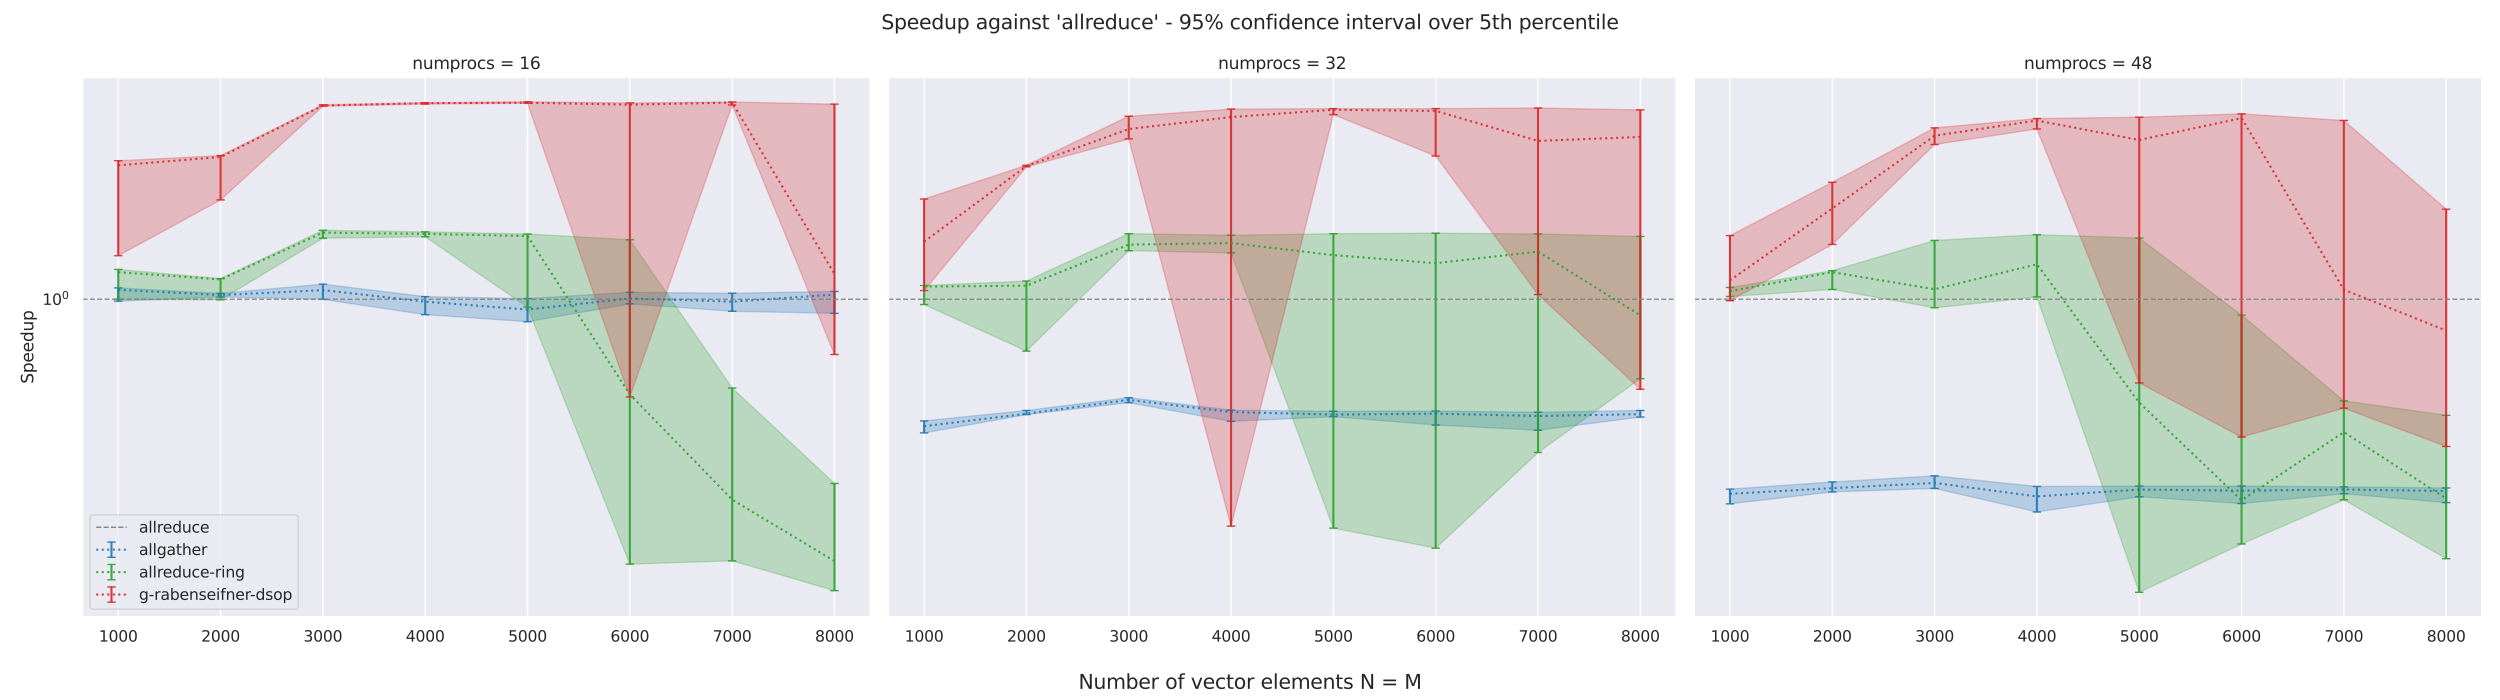 <?xml version="1.0" encoding="utf-8" standalone="no"?>
<!DOCTYPE svg PUBLIC "-//W3C//DTD SVG 1.1//EN"
  "http://www.w3.org/Graphics/SVG/1.1/DTD/svg11.dtd">
<svg xmlns:xlink="http://www.w3.org/1999/xlink" width="1800pt" height="504pt" viewBox="0 0 1800 504" xmlns="http://www.w3.org/2000/svg" version="1.1">
 <defs>
  <style type="text/css">*{stroke-linejoin: round; stroke-linecap: butt}</style>
 </defs>
 <g id="figure_1">
  <g id="patch_1">
   <path d="M 0 504 
L 1800 504 
L 1800 0 
L 0 0 
z
" style="fill: #ffffff"/>
  </g>
  <g id="axes_1">
   <g id="patch_2">
    <path d="M 59.355 444.1 
L 626.61 444.1 
L 626.61 55.68 
L 59.355 55.68 
z
" style="fill: #eaeaf2"/>
   </g>
   <g id="matplotlib.axis_1">
    <g id="xtick_1">
     <g id="line2d_1">
      <path d="M 85.139 444.1 
L 85.139 55.68 
" clip-path="url(#pcc7d51554b)" style="fill: none; stroke: #ffffff; stroke-linecap: round"/>
     </g>
     <g id="text_1">
      <!-- 1000 -->
      <g style="fill: #262626" transform="translate(71.142 461.958)scale(0.11 -0.11)">
       <defs>
        <path id="DejaVuSans-31" d="M 794 531 
L 1825 531 
L 1825 4091 
L 703 3866 
L 703 4441 
L 1819 4666 
L 2450 4666 
L 2450 531 
L 3481 531 
L 3481 0 
L 794 0 
L 794 531 
z
" transform="scale(0.016)"/>
        <path id="DejaVuSans-30" d="M 2034 4250 
Q 1547 4250 1301 3770 
Q 1056 3291 1056 2328 
Q 1056 1369 1301 889 
Q 1547 409 2034 409 
Q 2525 409 2770 889 
Q 3016 1369 3016 2328 
Q 3016 3291 2770 3770 
Q 2525 4250 2034 4250 
z
M 2034 4750 
Q 2819 4750 3233 4129 
Q 3647 3509 3647 2328 
Q 3647 1150 3233 529 
Q 2819 -91 2034 -91 
Q 1250 -91 836 529 
Q 422 1150 422 2328 
Q 422 3509 836 4129 
Q 1250 4750 2034 4750 
z
" transform="scale(0.016)"/>
       </defs>
       <use xlink:href="#DejaVuSans-31"/>
       <use xlink:href="#DejaVuSans-30" x="63.623"/>
       <use xlink:href="#DejaVuSans-30" x="127.246"/>
       <use xlink:href="#DejaVuSans-30" x="190.869"/>
      </g>
     </g>
    </g>
    <g id="xtick_2">
     <g id="line2d_2">
      <path d="M 158.809 444.1 
L 158.809 55.68 
" clip-path="url(#pcc7d51554b)" style="fill: none; stroke: #ffffff; stroke-linecap: round"/>
     </g>
     <g id="text_2">
      <!-- 2000 -->
      <g style="fill: #262626" transform="translate(144.811 461.958)scale(0.11 -0.11)">
       <defs>
        <path id="DejaVuSans-32" d="M 1228 531 
L 3431 531 
L 3431 0 
L 469 0 
L 469 531 
Q 828 903 1448 1529 
Q 2069 2156 2228 2338 
Q 2531 2678 2651 2914 
Q 2772 3150 2772 3378 
Q 2772 3750 2511 3984 
Q 2250 4219 1831 4219 
Q 1534 4219 1204 4116 
Q 875 4013 500 3803 
L 500 4441 
Q 881 4594 1212 4672 
Q 1544 4750 1819 4750 
Q 2544 4750 2975 4387 
Q 3406 4025 3406 3419 
Q 3406 3131 3298 2873 
Q 3191 2616 2906 2266 
Q 2828 2175 2409 1742 
Q 1991 1309 1228 531 
z
" transform="scale(0.016)"/>
       </defs>
       <use xlink:href="#DejaVuSans-32"/>
       <use xlink:href="#DejaVuSans-30" x="63.623"/>
       <use xlink:href="#DejaVuSans-30" x="127.246"/>
       <use xlink:href="#DejaVuSans-30" x="190.869"/>
      </g>
     </g>
    </g>
    <g id="xtick_3">
     <g id="line2d_3">
      <path d="M 232.478 444.1 
L 232.478 55.68 
" clip-path="url(#pcc7d51554b)" style="fill: none; stroke: #ffffff; stroke-linecap: round"/>
     </g>
     <g id="text_3">
      <!-- 3000 -->
      <g style="fill: #262626" transform="translate(218.481 461.958)scale(0.11 -0.11)">
       <defs>
        <path id="DejaVuSans-33" d="M 2597 2516 
Q 3050 2419 3304 2112 
Q 3559 1806 3559 1356 
Q 3559 666 3084 287 
Q 2609 -91 1734 -91 
Q 1441 -91 1130 -33 
Q 819 25 488 141 
L 488 750 
Q 750 597 1062 519 
Q 1375 441 1716 441 
Q 2309 441 2620 675 
Q 2931 909 2931 1356 
Q 2931 1769 2642 2001 
Q 2353 2234 1838 2234 
L 1294 2234 
L 1294 2753 
L 1863 2753 
Q 2328 2753 2575 2939 
Q 2822 3125 2822 3475 
Q 2822 3834 2567 4026 
Q 2313 4219 1838 4219 
Q 1578 4219 1281 4162 
Q 984 4106 628 3988 
L 628 4550 
Q 988 4650 1302 4700 
Q 1616 4750 1894 4750 
Q 2613 4750 3031 4423 
Q 3450 4097 3450 3541 
Q 3450 3153 3228 2886 
Q 3006 2619 2597 2516 
z
" transform="scale(0.016)"/>
       </defs>
       <use xlink:href="#DejaVuSans-33"/>
       <use xlink:href="#DejaVuSans-30" x="63.623"/>
       <use xlink:href="#DejaVuSans-30" x="127.246"/>
       <use xlink:href="#DejaVuSans-30" x="190.869"/>
      </g>
     </g>
    </g>
    <g id="xtick_4">
     <g id="line2d_4">
      <path d="M 306.148 444.1 
L 306.148 55.68 
" clip-path="url(#pcc7d51554b)" style="fill: none; stroke: #ffffff; stroke-linecap: round"/>
     </g>
     <g id="text_4">
      <!-- 4000 -->
      <g style="fill: #262626" transform="translate(292.15 461.958)scale(0.11 -0.11)">
       <defs>
        <path id="DejaVuSans-34" d="M 2419 4116 
L 825 1625 
L 2419 1625 
L 2419 4116 
z
M 2253 4666 
L 3047 4666 
L 3047 1625 
L 3713 1625 
L 3713 1100 
L 3047 1100 
L 3047 0 
L 2419 0 
L 2419 1100 
L 313 1100 
L 313 1709 
L 2253 4666 
z
" transform="scale(0.016)"/>
       </defs>
       <use xlink:href="#DejaVuSans-34"/>
       <use xlink:href="#DejaVuSans-30" x="63.623"/>
       <use xlink:href="#DejaVuSans-30" x="127.246"/>
       <use xlink:href="#DejaVuSans-30" x="190.869"/>
      </g>
     </g>
    </g>
    <g id="xtick_5">
     <g id="line2d_5">
      <path d="M 379.817 444.1 
L 379.817 55.68 
" clip-path="url(#pcc7d51554b)" style="fill: none; stroke: #ffffff; stroke-linecap: round"/>
     </g>
     <g id="text_5">
      <!-- 5000 -->
      <g style="fill: #262626" transform="translate(365.82 461.958)scale(0.11 -0.11)">
       <defs>
        <path id="DejaVuSans-35" d="M 691 4666 
L 3169 4666 
L 3169 4134 
L 1269 4134 
L 1269 2991 
Q 1406 3038 1543 3061 
Q 1681 3084 1819 3084 
Q 2600 3084 3056 2656 
Q 3513 2228 3513 1497 
Q 3513 744 3044 326 
Q 2575 -91 1722 -91 
Q 1428 -91 1123 -41 
Q 819 9 494 109 
L 494 744 
Q 775 591 1075 516 
Q 1375 441 1709 441 
Q 2250 441 2565 725 
Q 2881 1009 2881 1497 
Q 2881 1984 2565 2268 
Q 2250 2553 1709 2553 
Q 1456 2553 1204 2497 
Q 953 2441 691 2322 
L 691 4666 
z
" transform="scale(0.016)"/>
       </defs>
       <use xlink:href="#DejaVuSans-35"/>
       <use xlink:href="#DejaVuSans-30" x="63.623"/>
       <use xlink:href="#DejaVuSans-30" x="127.246"/>
       <use xlink:href="#DejaVuSans-30" x="190.869"/>
      </g>
     </g>
    </g>
    <g id="xtick_6">
     <g id="line2d_6">
      <path d="M 453.487 444.1 
L 453.487 55.68 
" clip-path="url(#pcc7d51554b)" style="fill: none; stroke: #ffffff; stroke-linecap: round"/>
     </g>
     <g id="text_6">
      <!-- 6000 -->
      <g style="fill: #262626" transform="translate(439.489 461.958)scale(0.11 -0.11)">
       <defs>
        <path id="DejaVuSans-36" d="M 2113 2584 
Q 1688 2584 1439 2293 
Q 1191 2003 1191 1497 
Q 1191 994 1439 701 
Q 1688 409 2113 409 
Q 2538 409 2786 701 
Q 3034 994 3034 1497 
Q 3034 2003 2786 2293 
Q 2538 2584 2113 2584 
z
M 3366 4563 
L 3366 3988 
Q 3128 4100 2886 4159 
Q 2644 4219 2406 4219 
Q 1781 4219 1451 3797 
Q 1122 3375 1075 2522 
Q 1259 2794 1537 2939 
Q 1816 3084 2150 3084 
Q 2853 3084 3261 2657 
Q 3669 2231 3669 1497 
Q 3669 778 3244 343 
Q 2819 -91 2113 -91 
Q 1303 -91 875 529 
Q 447 1150 447 2328 
Q 447 3434 972 4092 
Q 1497 4750 2381 4750 
Q 2619 4750 2861 4703 
Q 3103 4656 3366 4563 
z
" transform="scale(0.016)"/>
       </defs>
       <use xlink:href="#DejaVuSans-36"/>
       <use xlink:href="#DejaVuSans-30" x="63.623"/>
       <use xlink:href="#DejaVuSans-30" x="127.246"/>
       <use xlink:href="#DejaVuSans-30" x="190.869"/>
      </g>
     </g>
    </g>
    <g id="xtick_7">
     <g id="line2d_7">
      <path d="M 527.156 444.1 
L 527.156 55.68 
" clip-path="url(#pcc7d51554b)" style="fill: none; stroke: #ffffff; stroke-linecap: round"/>
     </g>
     <g id="text_7">
      <!-- 7000 -->
      <g style="fill: #262626" transform="translate(513.159 461.958)scale(0.11 -0.11)">
       <defs>
        <path id="DejaVuSans-37" d="M 525 4666 
L 3525 4666 
L 3525 4397 
L 1831 0 
L 1172 0 
L 2766 4134 
L 525 4134 
L 525 4666 
z
" transform="scale(0.016)"/>
       </defs>
       <use xlink:href="#DejaVuSans-37"/>
       <use xlink:href="#DejaVuSans-30" x="63.623"/>
       <use xlink:href="#DejaVuSans-30" x="127.246"/>
       <use xlink:href="#DejaVuSans-30" x="190.869"/>
      </g>
     </g>
    </g>
    <g id="xtick_8">
     <g id="line2d_8">
      <path d="M 600.826 444.1 
L 600.826 55.68 
" clip-path="url(#pcc7d51554b)" style="fill: none; stroke: #ffffff; stroke-linecap: round"/>
     </g>
     <g id="text_8">
      <!-- 8000 -->
      <g style="fill: #262626" transform="translate(586.828 461.958)scale(0.11 -0.11)">
       <defs>
        <path id="DejaVuSans-38" d="M 2034 2216 
Q 1584 2216 1326 1975 
Q 1069 1734 1069 1313 
Q 1069 891 1326 650 
Q 1584 409 2034 409 
Q 2484 409 2743 651 
Q 3003 894 3003 1313 
Q 3003 1734 2745 1975 
Q 2488 2216 2034 2216 
z
M 1403 2484 
Q 997 2584 770 2862 
Q 544 3141 544 3541 
Q 544 4100 942 4425 
Q 1341 4750 2034 4750 
Q 2731 4750 3128 4425 
Q 3525 4100 3525 3541 
Q 3525 3141 3298 2862 
Q 3072 2584 2669 2484 
Q 3125 2378 3379 2068 
Q 3634 1759 3634 1313 
Q 3634 634 3220 271 
Q 2806 -91 2034 -91 
Q 1263 -91 848 271 
Q 434 634 434 1313 
Q 434 1759 690 2068 
Q 947 2378 1403 2484 
z
M 1172 3481 
Q 1172 3119 1398 2916 
Q 1625 2713 2034 2713 
Q 2441 2713 2670 2916 
Q 2900 3119 2900 3481 
Q 2900 3844 2670 4047 
Q 2441 4250 2034 4250 
Q 1625 4250 1398 4047 
Q 1172 3844 1172 3481 
z
" transform="scale(0.016)"/>
       </defs>
       <use xlink:href="#DejaVuSans-38"/>
       <use xlink:href="#DejaVuSans-30" x="63.623"/>
       <use xlink:href="#DejaVuSans-30" x="127.246"/>
       <use xlink:href="#DejaVuSans-30" x="190.869"/>
      </g>
     </g>
    </g>
   </g>
   <g id="matplotlib.axis_2">
    <g id="ytick_1">
     <g id="line2d_9">
      <path d="M 59.355 215.424 
L 626.61 215.424 
" clip-path="url(#pcc7d51554b)" style="fill: none; stroke: #ffffff; stroke-linecap: round"/>
     </g>
     <g id="text_9">
      <!-- $\mathdefault{10^{0}}$ -->
      <g style="fill: #262626" transform="translate(30.495 219.603)scale(0.11 -0.11)">
       <use xlink:href="#DejaVuSans-31" transform="translate(0 0.766)"/>
       <use xlink:href="#DejaVuSans-30" transform="translate(63.623 0.766)"/>
       <use xlink:href="#DejaVuSans-30" transform="translate(128.203 39.047)scale(0.7)"/>
      </g>
     </g>
    </g>
    <g id="ytick_2"/>
    <g id="ytick_3"/>
    <g id="ytick_4"/>
    <g id="ytick_5"/>
    <g id="ytick_6"/>
    <g id="ytick_7"/>
    <g id="ytick_8"/>
    <g id="ytick_9"/>
    <g id="ytick_10"/>
    <g id="ytick_11"/>
    <g id="text_10">
     <!-- Speedup -->
     <g style="fill: #262626" transform="translate(23.999 276.312)rotate(-90)scale(0.12 -0.12)">
      <defs>
       <path id="DejaVuSans-53" d="M 3425 4513 
L 3425 3897 
Q 3066 4069 2747 4153 
Q 2428 4238 2131 4238 
Q 1616 4238 1336 4038 
Q 1056 3838 1056 3469 
Q 1056 3159 1242 3001 
Q 1428 2844 1947 2747 
L 2328 2669 
Q 3034 2534 3370 2195 
Q 3706 1856 3706 1288 
Q 3706 609 3251 259 
Q 2797 -91 1919 -91 
Q 1588 -91 1214 -16 
Q 841 59 441 206 
L 441 856 
Q 825 641 1194 531 
Q 1563 422 1919 422 
Q 2459 422 2753 634 
Q 3047 847 3047 1241 
Q 3047 1584 2836 1778 
Q 2625 1972 2144 2069 
L 1759 2144 
Q 1053 2284 737 2584 
Q 422 2884 422 3419 
Q 422 4038 858 4394 
Q 1294 4750 2059 4750 
Q 2388 4750 2728 4690 
Q 3069 4631 3425 4513 
z
" transform="scale(0.016)"/>
       <path id="DejaVuSans-70" d="M 1159 525 
L 1159 -1331 
L 581 -1331 
L 581 3500 
L 1159 3500 
L 1159 2969 
Q 1341 3281 1617 3432 
Q 1894 3584 2278 3584 
Q 2916 3584 3314 3078 
Q 3713 2572 3713 1747 
Q 3713 922 3314 415 
Q 2916 -91 2278 -91 
Q 1894 -91 1617 61 
Q 1341 213 1159 525 
z
M 3116 1747 
Q 3116 2381 2855 2742 
Q 2594 3103 2138 3103 
Q 1681 3103 1420 2742 
Q 1159 2381 1159 1747 
Q 1159 1113 1420 752 
Q 1681 391 2138 391 
Q 2594 391 2855 752 
Q 3116 1113 3116 1747 
z
" transform="scale(0.016)"/>
       <path id="DejaVuSans-65" d="M 3597 1894 
L 3597 1613 
L 953 1613 
Q 991 1019 1311 708 
Q 1631 397 2203 397 
Q 2534 397 2845 478 
Q 3156 559 3463 722 
L 3463 178 
Q 3153 47 2828 -22 
Q 2503 -91 2169 -91 
Q 1331 -91 842 396 
Q 353 884 353 1716 
Q 353 2575 817 3079 
Q 1281 3584 2069 3584 
Q 2775 3584 3186 3129 
Q 3597 2675 3597 1894 
z
M 3022 2063 
Q 3016 2534 2758 2815 
Q 2500 3097 2075 3097 
Q 1594 3097 1305 2825 
Q 1016 2553 972 2059 
L 3022 2063 
z
" transform="scale(0.016)"/>
       <path id="DejaVuSans-64" d="M 2906 2969 
L 2906 4863 
L 3481 4863 
L 3481 0 
L 2906 0 
L 2906 525 
Q 2725 213 2448 61 
Q 2172 -91 1784 -91 
Q 1150 -91 751 415 
Q 353 922 353 1747 
Q 353 2572 751 3078 
Q 1150 3584 1784 3584 
Q 2172 3584 2448 3432 
Q 2725 3281 2906 2969 
z
M 947 1747 
Q 947 1113 1208 752 
Q 1469 391 1925 391 
Q 2381 391 2643 752 
Q 2906 1113 2906 1747 
Q 2906 2381 2643 2742 
Q 2381 3103 1925 3103 
Q 1469 3103 1208 2742 
Q 947 2381 947 1747 
z
" transform="scale(0.016)"/>
       <path id="DejaVuSans-75" d="M 544 1381 
L 544 3500 
L 1119 3500 
L 1119 1403 
Q 1119 906 1312 657 
Q 1506 409 1894 409 
Q 2359 409 2629 706 
Q 2900 1003 2900 1516 
L 2900 3500 
L 3475 3500 
L 3475 0 
L 2900 0 
L 2900 538 
Q 2691 219 2414 64 
Q 2138 -91 1772 -91 
Q 1169 -91 856 284 
Q 544 659 544 1381 
z
M 1991 3584 
L 1991 3584 
z
" transform="scale(0.016)"/>
      </defs>
      <use xlink:href="#DejaVuSans-53"/>
      <use xlink:href="#DejaVuSans-70" x="63.477"/>
      <use xlink:href="#DejaVuSans-65" x="126.953"/>
      <use xlink:href="#DejaVuSans-65" x="188.477"/>
      <use xlink:href="#DejaVuSans-64" x="250"/>
      <use xlink:href="#DejaVuSans-75" x="313.477"/>
      <use xlink:href="#DejaVuSans-70" x="376.855"/>
     </g>
    </g>
   </g>
   <g id="PolyCollection_1">
    <defs>
     <path id="m37c7dd4605" d="M 85.139 -296.714 
L 85.139 -287.18 
L 158.809 -290.141 
L 232.478 -288.454 
L 306.148 -277.469 
L 379.817 -272.376 
L 453.487 -285.242 
L 527.156 -279.887 
L 600.826 -278.394 
L 600.826 -294.169 
L 600.826 -294.169 
L 527.156 -292.872 
L 453.487 -293.543 
L 379.817 -289.02 
L 306.148 -290.436 
L 232.478 -299.421 
L 158.809 -292.763 
L 85.139 -296.714 
z
" style="stroke: #1f77b4; stroke-opacity: 0.25"/>
    </defs>
    <g clip-path="url(#pcc7d51554b)">
     <use xlink:href="#m37c7dd4605" x="0" y="504" style="fill: #1f77b4; fill-opacity: 0.25; stroke: #1f77b4; stroke-opacity: 0.25"/>
    </g>
   </g>
   <g id="PolyCollection_2">
    <defs>
     <path id="md4a5952e61" d="M 85.139 -309.987 
L 85.139 -288.521 
L 158.809 -288.118 
L 232.478 -332.514 
L 306.148 -333.534 
L 379.817 -282.813 
L 453.487 -97.845 
L 527.156 -100.222 
L 600.826 -78.735 
L 600.826 -155.873 
L 600.826 -155.873 
L 527.156 -224.627 
L 453.487 -331.389 
L 379.817 -335.51 
L 306.148 -337.031 
L 232.478 -338.186 
L 158.809 -303.41 
L 85.139 -309.987 
z
" style="stroke: #2ca02c; stroke-opacity: 0.25"/>
    </defs>
    <g clip-path="url(#pcc7d51554b)">
     <use xlink:href="#md4a5952e61" x="0" y="504" style="fill: #2ca02c; fill-opacity: 0.25; stroke: #2ca02c; stroke-opacity: 0.25"/>
    </g>
   </g>
   <g id="PolyCollection_3">
    <defs>
     <path id="mb2d9817479" d="M 85.139 -388.236 
L 85.139 -319.874 
L 158.809 -360.053 
L 232.478 -427.581 
L 306.148 -429.075 
L 379.817 -429.663 
L 453.487 -218.176 
L 527.156 -428.428 
L 600.826 -248.762 
L 600.826 -429.025 
L 600.826 -429.025 
L 527.156 -430.518 
L 453.487 -429.884 
L 379.817 -430.665 
L 306.148 -430.057 
L 232.478 -428.532 
L 158.809 -391.987 
L 85.139 -388.236 
z
" style="stroke: #d62728; stroke-opacity: 0.25"/>
    </defs>
    <g clip-path="url(#pcc7d51554b)">
     <use xlink:href="#mb2d9817479" x="0" y="504" style="fill: #d62728; fill-opacity: 0.25; stroke: #d62728; stroke-opacity: 0.25"/>
    </g>
   </g>
   <g id="LineCollection_1">
    <path d="M 85.139 216.82 
L 85.139 207.286 
" clip-path="url(#pcc7d51554b)" style="fill: none; stroke: #1f77b4; stroke-opacity: 0.9; stroke-width: 1.5"/>
    <path d="M 158.809 213.859 
L 158.809 211.237 
" clip-path="url(#pcc7d51554b)" style="fill: none; stroke: #1f77b4; stroke-opacity: 0.9; stroke-width: 1.5"/>
    <path d="M 232.478 215.546 
L 232.478 204.579 
" clip-path="url(#pcc7d51554b)" style="fill: none; stroke: #1f77b4; stroke-opacity: 0.9; stroke-width: 1.5"/>
    <path d="M 306.148 226.531 
L 306.148 213.564 
" clip-path="url(#pcc7d51554b)" style="fill: none; stroke: #1f77b4; stroke-opacity: 0.9; stroke-width: 1.5"/>
    <path d="M 379.817 231.624 
L 379.817 214.98 
" clip-path="url(#pcc7d51554b)" style="fill: none; stroke: #1f77b4; stroke-opacity: 0.9; stroke-width: 1.5"/>
    <path d="M 453.487 218.758 
L 453.487 210.457 
" clip-path="url(#pcc7d51554b)" style="fill: none; stroke: #1f77b4; stroke-opacity: 0.9; stroke-width: 1.5"/>
    <path d="M 527.156 224.113 
L 527.156 211.128 
" clip-path="url(#pcc7d51554b)" style="fill: none; stroke: #1f77b4; stroke-opacity: 0.9; stroke-width: 1.5"/>
    <path d="M 600.826 225.606 
L 600.826 209.831 
" clip-path="url(#pcc7d51554b)" style="fill: none; stroke: #1f77b4; stroke-opacity: 0.9; stroke-width: 1.5"/>
   </g>
   <g id="line2d_10">
    <defs>
     <path id="mb2d3bb52dd" d="M 3 0 
L -3 -0 
" style="stroke: #1f77b4; stroke-opacity: 0.9"/>
    </defs>
    <g clip-path="url(#pcc7d51554b)">
     <use xlink:href="#mb2d3bb52dd" x="85.139" y="216.82" style="fill: #1f77b4; fill-opacity: 0.9; stroke: #1f77b4; stroke-opacity: 0.9"/>
     <use xlink:href="#mb2d3bb52dd" x="158.809" y="213.859" style="fill: #1f77b4; fill-opacity: 0.9; stroke: #1f77b4; stroke-opacity: 0.9"/>
     <use xlink:href="#mb2d3bb52dd" x="232.478" y="215.546" style="fill: #1f77b4; fill-opacity: 0.9; stroke: #1f77b4; stroke-opacity: 0.9"/>
     <use xlink:href="#mb2d3bb52dd" x="306.148" y="226.531" style="fill: #1f77b4; fill-opacity: 0.9; stroke: #1f77b4; stroke-opacity: 0.9"/>
     <use xlink:href="#mb2d3bb52dd" x="379.817" y="231.624" style="fill: #1f77b4; fill-opacity: 0.9; stroke: #1f77b4; stroke-opacity: 0.9"/>
     <use xlink:href="#mb2d3bb52dd" x="453.487" y="218.758" style="fill: #1f77b4; fill-opacity: 0.9; stroke: #1f77b4; stroke-opacity: 0.9"/>
     <use xlink:href="#mb2d3bb52dd" x="527.156" y="224.113" style="fill: #1f77b4; fill-opacity: 0.9; stroke: #1f77b4; stroke-opacity: 0.9"/>
     <use xlink:href="#mb2d3bb52dd" x="600.826" y="225.606" style="fill: #1f77b4; fill-opacity: 0.9; stroke: #1f77b4; stroke-opacity: 0.9"/>
    </g>
   </g>
   <g id="line2d_11">
    <g clip-path="url(#pcc7d51554b)">
     <use xlink:href="#mb2d3bb52dd" x="85.139" y="207.286" style="fill: #1f77b4; fill-opacity: 0.9; stroke: #1f77b4; stroke-opacity: 0.9"/>
     <use xlink:href="#mb2d3bb52dd" x="158.809" y="211.237" style="fill: #1f77b4; fill-opacity: 0.9; stroke: #1f77b4; stroke-opacity: 0.9"/>
     <use xlink:href="#mb2d3bb52dd" x="232.478" y="204.579" style="fill: #1f77b4; fill-opacity: 0.9; stroke: #1f77b4; stroke-opacity: 0.9"/>
     <use xlink:href="#mb2d3bb52dd" x="306.148" y="213.564" style="fill: #1f77b4; fill-opacity: 0.9; stroke: #1f77b4; stroke-opacity: 0.9"/>
     <use xlink:href="#mb2d3bb52dd" x="379.817" y="214.98" style="fill: #1f77b4; fill-opacity: 0.9; stroke: #1f77b4; stroke-opacity: 0.9"/>
     <use xlink:href="#mb2d3bb52dd" x="453.487" y="210.457" style="fill: #1f77b4; fill-opacity: 0.9; stroke: #1f77b4; stroke-opacity: 0.9"/>
     <use xlink:href="#mb2d3bb52dd" x="527.156" y="211.128" style="fill: #1f77b4; fill-opacity: 0.9; stroke: #1f77b4; stroke-opacity: 0.9"/>
     <use xlink:href="#mb2d3bb52dd" x="600.826" y="209.831" style="fill: #1f77b4; fill-opacity: 0.9; stroke: #1f77b4; stroke-opacity: 0.9"/>
    </g>
   </g>
   <g id="LineCollection_2">
    <path d="M 85.139 215.479 
L 85.139 194.013 
" clip-path="url(#pcc7d51554b)" style="fill: none; stroke: #2ca02c; stroke-opacity: 0.9; stroke-width: 1.5"/>
    <path d="M 158.809 215.882 
L 158.809 200.59 
" clip-path="url(#pcc7d51554b)" style="fill: none; stroke: #2ca02c; stroke-opacity: 0.9; stroke-width: 1.5"/>
    <path d="M 232.478 171.486 
L 232.478 165.814 
" clip-path="url(#pcc7d51554b)" style="fill: none; stroke: #2ca02c; stroke-opacity: 0.9; stroke-width: 1.5"/>
    <path d="M 306.148 170.466 
L 306.148 166.969 
" clip-path="url(#pcc7d51554b)" style="fill: none; stroke: #2ca02c; stroke-opacity: 0.9; stroke-width: 1.5"/>
    <path d="M 379.817 221.187 
L 379.817 168.49 
" clip-path="url(#pcc7d51554b)" style="fill: none; stroke: #2ca02c; stroke-opacity: 0.9; stroke-width: 1.5"/>
    <path d="M 453.487 406.155 
L 453.487 172.611 
" clip-path="url(#pcc7d51554b)" style="fill: none; stroke: #2ca02c; stroke-opacity: 0.9; stroke-width: 1.5"/>
    <path d="M 527.156 403.778 
L 527.156 279.373 
" clip-path="url(#pcc7d51554b)" style="fill: none; stroke: #2ca02c; stroke-opacity: 0.9; stroke-width: 1.5"/>
    <path d="M 600.826 425.265 
L 600.826 348.127 
" clip-path="url(#pcc7d51554b)" style="fill: none; stroke: #2ca02c; stroke-opacity: 0.9; stroke-width: 1.5"/>
   </g>
   <g id="line2d_12">
    <defs>
     <path id="me13f10bb1a" d="M 3 0 
L -3 -0 
" style="stroke: #2ca02c; stroke-opacity: 0.9"/>
    </defs>
    <g clip-path="url(#pcc7d51554b)">
     <use xlink:href="#me13f10bb1a" x="85.139" y="215.479" style="fill: #2ca02c; fill-opacity: 0.9; stroke: #2ca02c; stroke-opacity: 0.9"/>
     <use xlink:href="#me13f10bb1a" x="158.809" y="215.882" style="fill: #2ca02c; fill-opacity: 0.9; stroke: #2ca02c; stroke-opacity: 0.9"/>
     <use xlink:href="#me13f10bb1a" x="232.478" y="171.486" style="fill: #2ca02c; fill-opacity: 0.9; stroke: #2ca02c; stroke-opacity: 0.9"/>
     <use xlink:href="#me13f10bb1a" x="306.148" y="170.466" style="fill: #2ca02c; fill-opacity: 0.9; stroke: #2ca02c; stroke-opacity: 0.9"/>
     <use xlink:href="#me13f10bb1a" x="379.817" y="221.187" style="fill: #2ca02c; fill-opacity: 0.9; stroke: #2ca02c; stroke-opacity: 0.9"/>
     <use xlink:href="#me13f10bb1a" x="453.487" y="406.155" style="fill: #2ca02c; fill-opacity: 0.9; stroke: #2ca02c; stroke-opacity: 0.9"/>
     <use xlink:href="#me13f10bb1a" x="527.156" y="403.778" style="fill: #2ca02c; fill-opacity: 0.9; stroke: #2ca02c; stroke-opacity: 0.9"/>
     <use xlink:href="#me13f10bb1a" x="600.826" y="425.265" style="fill: #2ca02c; fill-opacity: 0.9; stroke: #2ca02c; stroke-opacity: 0.9"/>
    </g>
   </g>
   <g id="line2d_13">
    <g clip-path="url(#pcc7d51554b)">
     <use xlink:href="#me13f10bb1a" x="85.139" y="194.013" style="fill: #2ca02c; fill-opacity: 0.9; stroke: #2ca02c; stroke-opacity: 0.9"/>
     <use xlink:href="#me13f10bb1a" x="158.809" y="200.59" style="fill: #2ca02c; fill-opacity: 0.9; stroke: #2ca02c; stroke-opacity: 0.9"/>
     <use xlink:href="#me13f10bb1a" x="232.478" y="165.814" style="fill: #2ca02c; fill-opacity: 0.9; stroke: #2ca02c; stroke-opacity: 0.9"/>
     <use xlink:href="#me13f10bb1a" x="306.148" y="166.969" style="fill: #2ca02c; fill-opacity: 0.9; stroke: #2ca02c; stroke-opacity: 0.9"/>
     <use xlink:href="#me13f10bb1a" x="379.817" y="168.49" style="fill: #2ca02c; fill-opacity: 0.9; stroke: #2ca02c; stroke-opacity: 0.9"/>
     <use xlink:href="#me13f10bb1a" x="453.487" y="172.611" style="fill: #2ca02c; fill-opacity: 0.9; stroke: #2ca02c; stroke-opacity: 0.9"/>
     <use xlink:href="#me13f10bb1a" x="527.156" y="279.373" style="fill: #2ca02c; fill-opacity: 0.9; stroke: #2ca02c; stroke-opacity: 0.9"/>
     <use xlink:href="#me13f10bb1a" x="600.826" y="348.127" style="fill: #2ca02c; fill-opacity: 0.9; stroke: #2ca02c; stroke-opacity: 0.9"/>
    </g>
   </g>
   <g id="LineCollection_3">
    <path d="M 85.139 184.126 
L 85.139 115.764 
" clip-path="url(#pcc7d51554b)" style="fill: none; stroke: #d62728; stroke-opacity: 0.9; stroke-width: 1.5"/>
    <path d="M 158.809 143.947 
L 158.809 112.013 
" clip-path="url(#pcc7d51554b)" style="fill: none; stroke: #d62728; stroke-opacity: 0.9; stroke-width: 1.5"/>
    <path d="M 232.478 76.419 
L 232.478 75.468 
" clip-path="url(#pcc7d51554b)" style="fill: none; stroke: #d62728; stroke-opacity: 0.9; stroke-width: 1.5"/>
    <path d="M 306.148 74.925 
L 306.148 73.943 
" clip-path="url(#pcc7d51554b)" style="fill: none; stroke: #d62728; stroke-opacity: 0.9; stroke-width: 1.5"/>
    <path d="M 379.817 74.337 
L 379.817 73.335 
" clip-path="url(#pcc7d51554b)" style="fill: none; stroke: #d62728; stroke-opacity: 0.9; stroke-width: 1.5"/>
    <path d="M 453.487 285.824 
L 453.487 74.116 
" clip-path="url(#pcc7d51554b)" style="fill: none; stroke: #d62728; stroke-opacity: 0.9; stroke-width: 1.5"/>
    <path d="M 527.156 75.572 
L 527.156 73.482 
" clip-path="url(#pcc7d51554b)" style="fill: none; stroke: #d62728; stroke-opacity: 0.9; stroke-width: 1.5"/>
    <path d="M 600.826 255.238 
L 600.826 74.975 
" clip-path="url(#pcc7d51554b)" style="fill: none; stroke: #d62728; stroke-opacity: 0.9; stroke-width: 1.5"/>
   </g>
   <g id="line2d_14">
    <defs>
     <path id="mb10db56edd" d="M 3 0 
L -3 -0 
" style="stroke: #d62728; stroke-opacity: 0.9"/>
    </defs>
    <g clip-path="url(#pcc7d51554b)">
     <use xlink:href="#mb10db56edd" x="85.139" y="184.126" style="fill: #d62728; fill-opacity: 0.9; stroke: #d62728; stroke-opacity: 0.9"/>
     <use xlink:href="#mb10db56edd" x="158.809" y="143.947" style="fill: #d62728; fill-opacity: 0.9; stroke: #d62728; stroke-opacity: 0.9"/>
     <use xlink:href="#mb10db56edd" x="232.478" y="76.419" style="fill: #d62728; fill-opacity: 0.9; stroke: #d62728; stroke-opacity: 0.9"/>
     <use xlink:href="#mb10db56edd" x="306.148" y="74.925" style="fill: #d62728; fill-opacity: 0.9; stroke: #d62728; stroke-opacity: 0.9"/>
     <use xlink:href="#mb10db56edd" x="379.817" y="74.337" style="fill: #d62728; fill-opacity: 0.9; stroke: #d62728; stroke-opacity: 0.9"/>
     <use xlink:href="#mb10db56edd" x="453.487" y="285.824" style="fill: #d62728; fill-opacity: 0.9; stroke: #d62728; stroke-opacity: 0.9"/>
     <use xlink:href="#mb10db56edd" x="527.156" y="75.572" style="fill: #d62728; fill-opacity: 0.9; stroke: #d62728; stroke-opacity: 0.9"/>
     <use xlink:href="#mb10db56edd" x="600.826" y="255.238" style="fill: #d62728; fill-opacity: 0.9; stroke: #d62728; stroke-opacity: 0.9"/>
    </g>
   </g>
   <g id="line2d_15">
    <g clip-path="url(#pcc7d51554b)">
     <use xlink:href="#mb10db56edd" x="85.139" y="115.764" style="fill: #d62728; fill-opacity: 0.9; stroke: #d62728; stroke-opacity: 0.9"/>
     <use xlink:href="#mb10db56edd" x="158.809" y="112.013" style="fill: #d62728; fill-opacity: 0.9; stroke: #d62728; stroke-opacity: 0.9"/>
     <use xlink:href="#mb10db56edd" x="232.478" y="75.468" style="fill: #d62728; fill-opacity: 0.9; stroke: #d62728; stroke-opacity: 0.9"/>
     <use xlink:href="#mb10db56edd" x="306.148" y="73.943" style="fill: #d62728; fill-opacity: 0.9; stroke: #d62728; stroke-opacity: 0.9"/>
     <use xlink:href="#mb10db56edd" x="379.817" y="73.335" style="fill: #d62728; fill-opacity: 0.9; stroke: #d62728; stroke-opacity: 0.9"/>
     <use xlink:href="#mb10db56edd" x="453.487" y="74.116" style="fill: #d62728; fill-opacity: 0.9; stroke: #d62728; stroke-opacity: 0.9"/>
     <use xlink:href="#mb10db56edd" x="527.156" y="73.482" style="fill: #d62728; fill-opacity: 0.9; stroke: #d62728; stroke-opacity: 0.9"/>
     <use xlink:href="#mb10db56edd" x="600.826" y="74.975" style="fill: #d62728; fill-opacity: 0.9; stroke: #d62728; stroke-opacity: 0.9"/>
    </g>
   </g>
   <g id="line2d_16">
    <path d="M 59.355 215.424 
L 626.61 215.424 
" clip-path="url(#pcc7d51554b)" style="fill: none; stroke-dasharray: 3.7,1.6; stroke-dashoffset: 0; stroke: #808080"/>
   </g>
   <g id="line2d_17">
    <path d="M 85.139 208.63 
L 158.809 212.438 
L 232.478 208.885 
L 306.148 217.175 
L 379.817 222.865 
L 453.487 214.813 
L 527.156 217.184 
L 600.826 212.074 
" clip-path="url(#pcc7d51554b)" style="fill: none; stroke-dasharray: 1.5,2.475; stroke-dashoffset: 0; stroke: #1f77b4; stroke-opacity: 0.9; stroke-width: 1.5"/>
   </g>
   <g id="line2d_18">
    <path d="M 85.139 195.964 
L 158.809 201.195 
L 232.478 167.47 
L 306.148 168.385 
L 379.817 169.974 
L 453.487 283.975 
L 527.156 359.752 
L 600.826 403.991 
" clip-path="url(#pcc7d51554b)" style="fill: none; stroke-dasharray: 1.5,2.475; stroke-dashoffset: 0; stroke: #2ca02c; stroke-opacity: 0.9; stroke-width: 1.5"/>
   </g>
   <g id="line2d_19">
    <path d="M 85.139 119.033 
L 158.809 113.027 
L 232.478 76.005 
L 306.148 74.265 
L 379.817 73.94 
L 453.487 75.347 
L 527.156 73.845 
L 600.826 197.206 
" clip-path="url(#pcc7d51554b)" style="fill: none; stroke-dasharray: 1.5,2.475; stroke-dashoffset: 0; stroke: #d62728; stroke-opacity: 0.9; stroke-width: 1.5"/>
   </g>
   <g id="patch_3">
    <path d="M 59.355 444.1 
L 59.355 55.68 
" style="fill: none; stroke: #ffffff; stroke-width: 1.25; stroke-linejoin: miter; stroke-linecap: square"/>
   </g>
   <g id="patch_4">
    <path d="M 626.61 444.1 
L 626.61 55.68 
" style="fill: none; stroke: #ffffff; stroke-width: 1.25; stroke-linejoin: miter; stroke-linecap: square"/>
   </g>
   <g id="patch_5">
    <path d="M 59.355 444.1 
L 626.61 444.1 
" style="fill: none; stroke: #ffffff; stroke-width: 1.25; stroke-linejoin: miter; stroke-linecap: square"/>
   </g>
   <g id="patch_6">
    <path d="M 59.355 55.68 
L 626.61 55.68 
" style="fill: none; stroke: #ffffff; stroke-width: 1.25; stroke-linejoin: miter; stroke-linecap: square"/>
   </g>
   <g id="text_11">
    <!-- numprocs = 16 -->
    <g style="fill: #262626" transform="translate(296.82 49.68)scale(0.12 -0.12)">
     <defs>
      <path id="DejaVuSans-6e" d="M 3513 2113 
L 3513 0 
L 2938 0 
L 2938 2094 
Q 2938 2591 2744 2837 
Q 2550 3084 2163 3084 
Q 1697 3084 1428 2787 
Q 1159 2491 1159 1978 
L 1159 0 
L 581 0 
L 581 3500 
L 1159 3500 
L 1159 2956 
Q 1366 3272 1645 3428 
Q 1925 3584 2291 3584 
Q 2894 3584 3203 3211 
Q 3513 2838 3513 2113 
z
" transform="scale(0.016)"/>
      <path id="DejaVuSans-6d" d="M 3328 2828 
Q 3544 3216 3844 3400 
Q 4144 3584 4550 3584 
Q 5097 3584 5394 3201 
Q 5691 2819 5691 2113 
L 5691 0 
L 5113 0 
L 5113 2094 
Q 5113 2597 4934 2840 
Q 4756 3084 4391 3084 
Q 3944 3084 3684 2787 
Q 3425 2491 3425 1978 
L 3425 0 
L 2847 0 
L 2847 2094 
Q 2847 2600 2669 2842 
Q 2491 3084 2119 3084 
Q 1678 3084 1418 2786 
Q 1159 2488 1159 1978 
L 1159 0 
L 581 0 
L 581 3500 
L 1159 3500 
L 1159 2956 
Q 1356 3278 1631 3431 
Q 1906 3584 2284 3584 
Q 2666 3584 2933 3390 
Q 3200 3197 3328 2828 
z
" transform="scale(0.016)"/>
      <path id="DejaVuSans-72" d="M 2631 2963 
Q 2534 3019 2420 3045 
Q 2306 3072 2169 3072 
Q 1681 3072 1420 2755 
Q 1159 2438 1159 1844 
L 1159 0 
L 581 0 
L 581 3500 
L 1159 3500 
L 1159 2956 
Q 1341 3275 1631 3429 
Q 1922 3584 2338 3584 
Q 2397 3584 2469 3576 
Q 2541 3569 2628 3553 
L 2631 2963 
z
" transform="scale(0.016)"/>
      <path id="DejaVuSans-6f" d="M 1959 3097 
Q 1497 3097 1228 2736 
Q 959 2375 959 1747 
Q 959 1119 1226 758 
Q 1494 397 1959 397 
Q 2419 397 2687 759 
Q 2956 1122 2956 1747 
Q 2956 2369 2687 2733 
Q 2419 3097 1959 3097 
z
M 1959 3584 
Q 2709 3584 3137 3096 
Q 3566 2609 3566 1747 
Q 3566 888 3137 398 
Q 2709 -91 1959 -91 
Q 1206 -91 779 398 
Q 353 888 353 1747 
Q 353 2609 779 3096 
Q 1206 3584 1959 3584 
z
" transform="scale(0.016)"/>
      <path id="DejaVuSans-63" d="M 3122 3366 
L 3122 2828 
Q 2878 2963 2633 3030 
Q 2388 3097 2138 3097 
Q 1578 3097 1268 2742 
Q 959 2388 959 1747 
Q 959 1106 1268 751 
Q 1578 397 2138 397 
Q 2388 397 2633 464 
Q 2878 531 3122 666 
L 3122 134 
Q 2881 22 2623 -34 
Q 2366 -91 2075 -91 
Q 1284 -91 818 406 
Q 353 903 353 1747 
Q 353 2603 823 3093 
Q 1294 3584 2113 3584 
Q 2378 3584 2631 3529 
Q 2884 3475 3122 3366 
z
" transform="scale(0.016)"/>
      <path id="DejaVuSans-73" d="M 2834 3397 
L 2834 2853 
Q 2591 2978 2328 3040 
Q 2066 3103 1784 3103 
Q 1356 3103 1142 2972 
Q 928 2841 928 2578 
Q 928 2378 1081 2264 
Q 1234 2150 1697 2047 
L 1894 2003 
Q 2506 1872 2764 1633 
Q 3022 1394 3022 966 
Q 3022 478 2636 193 
Q 2250 -91 1575 -91 
Q 1294 -91 989 -36 
Q 684 19 347 128 
L 347 722 
Q 666 556 975 473 
Q 1284 391 1588 391 
Q 1994 391 2212 530 
Q 2431 669 2431 922 
Q 2431 1156 2273 1281 
Q 2116 1406 1581 1522 
L 1381 1569 
Q 847 1681 609 1914 
Q 372 2147 372 2553 
Q 372 3047 722 3315 
Q 1072 3584 1716 3584 
Q 2034 3584 2315 3537 
Q 2597 3491 2834 3397 
z
" transform="scale(0.016)"/>
      <path id="DejaVuSans-20" transform="scale(0.016)"/>
      <path id="DejaVuSans-3d" d="M 678 2906 
L 4684 2906 
L 4684 2381 
L 678 2381 
L 678 2906 
z
M 678 1631 
L 4684 1631 
L 4684 1100 
L 678 1100 
L 678 1631 
z
" transform="scale(0.016)"/>
     </defs>
     <use xlink:href="#DejaVuSans-6e"/>
     <use xlink:href="#DejaVuSans-75" x="63.379"/>
     <use xlink:href="#DejaVuSans-6d" x="126.758"/>
     <use xlink:href="#DejaVuSans-70" x="224.17"/>
     <use xlink:href="#DejaVuSans-72" x="287.646"/>
     <use xlink:href="#DejaVuSans-6f" x="326.51"/>
     <use xlink:href="#DejaVuSans-63" x="387.691"/>
     <use xlink:href="#DejaVuSans-73" x="442.672"/>
     <use xlink:href="#DejaVuSans-20" x="494.771"/>
     <use xlink:href="#DejaVuSans-3d" x="526.559"/>
     <use xlink:href="#DejaVuSans-20" x="610.348"/>
     <use xlink:href="#DejaVuSans-31" x="642.135"/>
     <use xlink:href="#DejaVuSans-36" x="705.758"/>
    </g>
   </g>
   <g id="legend_1">
    <g id="patch_7">
     <path d="M 67.055 438.6 
L 212.576 438.6 
Q 214.776 438.6 214.776 436.4 
L 214.776 372.916 
Q 214.776 370.716 212.576 370.716 
L 67.055 370.716 
Q 64.855 370.716 64.855 372.916 
L 64.855 436.4 
Q 64.855 438.6 67.055 438.6 
z
" style="fill: #eaeaf2; opacity: 0.8; stroke: #cccccc; stroke-linejoin: miter"/>
    </g>
    <g id="line2d_20">
     <path d="M 69.255 379.625 
L 80.255 379.625 
L 91.255 379.625 
" style="fill: none; stroke-dasharray: 3.7,1.6; stroke-dashoffset: 0; stroke: #808080"/>
    </g>
    <g id="text_12">
     <!-- allreduce -->
     <g style="fill: #262626" transform="translate(100.055 383.475)scale(0.11 -0.11)">
      <defs>
       <path id="DejaVuSans-61" d="M 2194 1759 
Q 1497 1759 1228 1600 
Q 959 1441 959 1056 
Q 959 750 1161 570 
Q 1363 391 1709 391 
Q 2188 391 2477 730 
Q 2766 1069 2766 1631 
L 2766 1759 
L 2194 1759 
z
M 3341 1997 
L 3341 0 
L 2766 0 
L 2766 531 
Q 2569 213 2275 61 
Q 1981 -91 1556 -91 
Q 1019 -91 701 211 
Q 384 513 384 1019 
Q 384 1609 779 1909 
Q 1175 2209 1959 2209 
L 2766 2209 
L 2766 2266 
Q 2766 2663 2505 2880 
Q 2244 3097 1772 3097 
Q 1472 3097 1187 3025 
Q 903 2953 641 2809 
L 641 3341 
Q 956 3463 1253 3523 
Q 1550 3584 1831 3584 
Q 2591 3584 2966 3190 
Q 3341 2797 3341 1997 
z
" transform="scale(0.016)"/>
       <path id="DejaVuSans-6c" d="M 603 4863 
L 1178 4863 
L 1178 0 
L 603 0 
L 603 4863 
z
" transform="scale(0.016)"/>
      </defs>
      <use xlink:href="#DejaVuSans-61"/>
      <use xlink:href="#DejaVuSans-6c" x="61.279"/>
      <use xlink:href="#DejaVuSans-6c" x="89.062"/>
      <use xlink:href="#DejaVuSans-72" x="116.846"/>
      <use xlink:href="#DejaVuSans-65" x="155.709"/>
      <use xlink:href="#DejaVuSans-64" x="217.232"/>
      <use xlink:href="#DejaVuSans-75" x="280.709"/>
      <use xlink:href="#DejaVuSans-63" x="344.088"/>
      <use xlink:href="#DejaVuSans-65" x="399.068"/>
     </g>
    </g>
    <g id="LineCollection_4">
     <path d="M 80.255 401.27 
L 80.255 390.27 
" style="fill: none; stroke: #1f77b4; stroke-opacity: 0.9; stroke-width: 1.5"/>
    </g>
    <g id="line2d_21">
     <g>
      <use xlink:href="#mb2d3bb52dd" x="80.255" y="401.27" style="fill: #1f77b4; fill-opacity: 0.9; stroke: #1f77b4; stroke-opacity: 0.9"/>
     </g>
    </g>
    <g id="line2d_22">
     <g>
      <use xlink:href="#mb2d3bb52dd" x="80.255" y="390.27" style="fill: #1f77b4; fill-opacity: 0.9; stroke: #1f77b4; stroke-opacity: 0.9"/>
     </g>
    </g>
    <g id="line2d_23">
     <path d="M 69.255 395.77 
L 91.255 395.77 
" style="fill: none; stroke-dasharray: 1.5,2.475; stroke-dashoffset: 0; stroke: #1f77b4; stroke-opacity: 0.9; stroke-width: 1.5"/>
    </g>
    <g id="line2d_24"/>
    <g id="text_13">
     <!-- allgather -->
     <g style="fill: #262626" transform="translate(100.055 399.62)scale(0.11 -0.11)">
      <defs>
       <path id="DejaVuSans-67" d="M 2906 1791 
Q 2906 2416 2648 2759 
Q 2391 3103 1925 3103 
Q 1463 3103 1205 2759 
Q 947 2416 947 1791 
Q 947 1169 1205 825 
Q 1463 481 1925 481 
Q 2391 481 2648 825 
Q 2906 1169 2906 1791 
z
M 3481 434 
Q 3481 -459 3084 -895 
Q 2688 -1331 1869 -1331 
Q 1566 -1331 1297 -1286 
Q 1028 -1241 775 -1147 
L 775 -588 
Q 1028 -725 1275 -790 
Q 1522 -856 1778 -856 
Q 2344 -856 2625 -561 
Q 2906 -266 2906 331 
L 2906 616 
Q 2728 306 2450 153 
Q 2172 0 1784 0 
Q 1141 0 747 490 
Q 353 981 353 1791 
Q 353 2603 747 3093 
Q 1141 3584 1784 3584 
Q 2172 3584 2450 3431 
Q 2728 3278 2906 2969 
L 2906 3500 
L 3481 3500 
L 3481 434 
z
" transform="scale(0.016)"/>
       <path id="DejaVuSans-74" d="M 1172 4494 
L 1172 3500 
L 2356 3500 
L 2356 3053 
L 1172 3053 
L 1172 1153 
Q 1172 725 1289 603 
Q 1406 481 1766 481 
L 2356 481 
L 2356 0 
L 1766 0 
Q 1100 0 847 248 
Q 594 497 594 1153 
L 594 3053 
L 172 3053 
L 172 3500 
L 594 3500 
L 594 4494 
L 1172 4494 
z
" transform="scale(0.016)"/>
       <path id="DejaVuSans-68" d="M 3513 2113 
L 3513 0 
L 2938 0 
L 2938 2094 
Q 2938 2591 2744 2837 
Q 2550 3084 2163 3084 
Q 1697 3084 1428 2787 
Q 1159 2491 1159 1978 
L 1159 0 
L 581 0 
L 581 4863 
L 1159 4863 
L 1159 2956 
Q 1366 3272 1645 3428 
Q 1925 3584 2291 3584 
Q 2894 3584 3203 3211 
Q 3513 2838 3513 2113 
z
" transform="scale(0.016)"/>
      </defs>
      <use xlink:href="#DejaVuSans-61"/>
      <use xlink:href="#DejaVuSans-6c" x="61.279"/>
      <use xlink:href="#DejaVuSans-6c" x="89.062"/>
      <use xlink:href="#DejaVuSans-67" x="116.846"/>
      <use xlink:href="#DejaVuSans-61" x="180.322"/>
      <use xlink:href="#DejaVuSans-74" x="241.602"/>
      <use xlink:href="#DejaVuSans-68" x="280.811"/>
      <use xlink:href="#DejaVuSans-65" x="344.189"/>
      <use xlink:href="#DejaVuSans-72" x="405.713"/>
     </g>
    </g>
    <g id="LineCollection_5">
     <path d="M 80.255 417.416 
L 80.255 406.416 
" style="fill: none; stroke: #2ca02c; stroke-opacity: 0.9; stroke-width: 1.5"/>
    </g>
    <g id="line2d_25">
     <g>
      <use xlink:href="#me13f10bb1a" x="80.255" y="417.416" style="fill: #2ca02c; fill-opacity: 0.9; stroke: #2ca02c; stroke-opacity: 0.9"/>
     </g>
    </g>
    <g id="line2d_26">
     <g>
      <use xlink:href="#me13f10bb1a" x="80.255" y="406.416" style="fill: #2ca02c; fill-opacity: 0.9; stroke: #2ca02c; stroke-opacity: 0.9"/>
     </g>
    </g>
    <g id="line2d_27">
     <path d="M 69.255 411.916 
L 91.255 411.916 
" style="fill: none; stroke-dasharray: 1.5,2.475; stroke-dashoffset: 0; stroke: #2ca02c; stroke-opacity: 0.9; stroke-width: 1.5"/>
    </g>
    <g id="line2d_28"/>
    <g id="text_14">
     <!-- allreduce-ring -->
     <g style="fill: #262626" transform="translate(100.055 415.766)scale(0.11 -0.11)">
      <defs>
       <path id="DejaVuSans-2d" d="M 313 2009 
L 1997 2009 
L 1997 1497 
L 313 1497 
L 313 2009 
z
" transform="scale(0.016)"/>
       <path id="DejaVuSans-69" d="M 603 3500 
L 1178 3500 
L 1178 0 
L 603 0 
L 603 3500 
z
M 603 4863 
L 1178 4863 
L 1178 4134 
L 603 4134 
L 603 4863 
z
" transform="scale(0.016)"/>
      </defs>
      <use xlink:href="#DejaVuSans-61"/>
      <use xlink:href="#DejaVuSans-6c" x="61.279"/>
      <use xlink:href="#DejaVuSans-6c" x="89.062"/>
      <use xlink:href="#DejaVuSans-72" x="116.846"/>
      <use xlink:href="#DejaVuSans-65" x="155.709"/>
      <use xlink:href="#DejaVuSans-64" x="217.232"/>
      <use xlink:href="#DejaVuSans-75" x="280.709"/>
      <use xlink:href="#DejaVuSans-63" x="344.088"/>
      <use xlink:href="#DejaVuSans-65" x="399.068"/>
      <use xlink:href="#DejaVuSans-2d" x="460.592"/>
      <use xlink:href="#DejaVuSans-72" x="496.676"/>
      <use xlink:href="#DejaVuSans-69" x="537.789"/>
      <use xlink:href="#DejaVuSans-6e" x="565.572"/>
      <use xlink:href="#DejaVuSans-67" x="628.951"/>
     </g>
    </g>
    <g id="LineCollection_6">
     <path d="M 80.255 433.562 
L 80.255 422.562 
" style="fill: none; stroke: #d62728; stroke-opacity: 0.9; stroke-width: 1.5"/>
    </g>
    <g id="line2d_29">
     <g>
      <use xlink:href="#mb10db56edd" x="80.255" y="433.562" style="fill: #d62728; fill-opacity: 0.9; stroke: #d62728; stroke-opacity: 0.9"/>
     </g>
    </g>
    <g id="line2d_30">
     <g>
      <use xlink:href="#mb10db56edd" x="80.255" y="422.562" style="fill: #d62728; fill-opacity: 0.9; stroke: #d62728; stroke-opacity: 0.9"/>
     </g>
    </g>
    <g id="line2d_31">
     <path d="M 69.255 428.062 
L 91.255 428.062 
" style="fill: none; stroke-dasharray: 1.5,2.475; stroke-dashoffset: 0; stroke: #d62728; stroke-opacity: 0.9; stroke-width: 1.5"/>
    </g>
    <g id="line2d_32"/>
    <g id="text_15">
     <!-- g-rabenseifner-dsop -->
     <g style="fill: #262626" transform="translate(100.055 431.912)scale(0.11 -0.11)">
      <defs>
       <path id="DejaVuSans-62" d="M 3116 1747 
Q 3116 2381 2855 2742 
Q 2594 3103 2138 3103 
Q 1681 3103 1420 2742 
Q 1159 2381 1159 1747 
Q 1159 1113 1420 752 
Q 1681 391 2138 391 
Q 2594 391 2855 752 
Q 3116 1113 3116 1747 
z
M 1159 2969 
Q 1341 3281 1617 3432 
Q 1894 3584 2278 3584 
Q 2916 3584 3314 3078 
Q 3713 2572 3713 1747 
Q 3713 922 3314 415 
Q 2916 -91 2278 -91 
Q 1894 -91 1617 61 
Q 1341 213 1159 525 
L 1159 0 
L 581 0 
L 581 4863 
L 1159 4863 
L 1159 2969 
z
" transform="scale(0.016)"/>
       <path id="DejaVuSans-66" d="M 2375 4863 
L 2375 4384 
L 1825 4384 
Q 1516 4384 1395 4259 
Q 1275 4134 1275 3809 
L 1275 3500 
L 2222 3500 
L 2222 3053 
L 1275 3053 
L 1275 0 
L 697 0 
L 697 3053 
L 147 3053 
L 147 3500 
L 697 3500 
L 697 3744 
Q 697 4328 969 4595 
Q 1241 4863 1831 4863 
L 2375 4863 
z
" transform="scale(0.016)"/>
      </defs>
      <use xlink:href="#DejaVuSans-67"/>
      <use xlink:href="#DejaVuSans-2d" x="63.477"/>
      <use xlink:href="#DejaVuSans-72" x="99.561"/>
      <use xlink:href="#DejaVuSans-61" x="140.674"/>
      <use xlink:href="#DejaVuSans-62" x="201.953"/>
      <use xlink:href="#DejaVuSans-65" x="265.43"/>
      <use xlink:href="#DejaVuSans-6e" x="326.953"/>
      <use xlink:href="#DejaVuSans-73" x="390.332"/>
      <use xlink:href="#DejaVuSans-65" x="442.432"/>
      <use xlink:href="#DejaVuSans-69" x="503.955"/>
      <use xlink:href="#DejaVuSans-66" x="531.738"/>
      <use xlink:href="#DejaVuSans-6e" x="566.943"/>
      <use xlink:href="#DejaVuSans-65" x="630.322"/>
      <use xlink:href="#DejaVuSans-72" x="691.846"/>
      <use xlink:href="#DejaVuSans-2d" x="726.584"/>
      <use xlink:href="#DejaVuSans-64" x="762.668"/>
      <use xlink:href="#DejaVuSans-73" x="826.145"/>
      <use xlink:href="#DejaVuSans-6f" x="878.244"/>
      <use xlink:href="#DejaVuSans-70" x="939.426"/>
     </g>
    </g>
   </g>
  </g>
  <g id="axes_2">
   <g id="patch_8">
    <path d="M 639.57 444.1 
L 1206.825 444.1 
L 1206.825 55.68 
L 639.57 55.68 
z
" style="fill: #eaeaf2"/>
   </g>
   <g id="matplotlib.axis_3">
    <g id="xtick_9">
     <g id="line2d_33">
      <path d="M 665.354 444.1 
L 665.354 55.68 
" clip-path="url(#p2966d0cb10)" style="fill: none; stroke: #ffffff; stroke-linecap: round"/>
     </g>
     <g id="text_16">
      <!-- 1000 -->
      <g style="fill: #262626" transform="translate(651.357 461.958)scale(0.11 -0.11)">
       <use xlink:href="#DejaVuSans-31"/>
       <use xlink:href="#DejaVuSans-30" x="63.623"/>
       <use xlink:href="#DejaVuSans-30" x="127.246"/>
       <use xlink:href="#DejaVuSans-30" x="190.869"/>
      </g>
     </g>
    </g>
    <g id="xtick_10">
     <g id="line2d_34">
      <path d="M 739.024 444.1 
L 739.024 55.68 
" clip-path="url(#p2966d0cb10)" style="fill: none; stroke: #ffffff; stroke-linecap: round"/>
     </g>
     <g id="text_17">
      <!-- 2000 -->
      <g style="fill: #262626" transform="translate(725.026 461.958)scale(0.11 -0.11)">
       <use xlink:href="#DejaVuSans-32"/>
       <use xlink:href="#DejaVuSans-30" x="63.623"/>
       <use xlink:href="#DejaVuSans-30" x="127.246"/>
       <use xlink:href="#DejaVuSans-30" x="190.869"/>
      </g>
     </g>
    </g>
    <g id="xtick_11">
     <g id="line2d_35">
      <path d="M 812.693 444.1 
L 812.693 55.68 
" clip-path="url(#p2966d0cb10)" style="fill: none; stroke: #ffffff; stroke-linecap: round"/>
     </g>
     <g id="text_18">
      <!-- 3000 -->
      <g style="fill: #262626" transform="translate(798.696 461.958)scale(0.11 -0.11)">
       <use xlink:href="#DejaVuSans-33"/>
       <use xlink:href="#DejaVuSans-30" x="63.623"/>
       <use xlink:href="#DejaVuSans-30" x="127.246"/>
       <use xlink:href="#DejaVuSans-30" x="190.869"/>
      </g>
     </g>
    </g>
    <g id="xtick_12">
     <g id="line2d_36">
      <path d="M 886.363 444.1 
L 886.363 55.68 
" clip-path="url(#p2966d0cb10)" style="fill: none; stroke: #ffffff; stroke-linecap: round"/>
     </g>
     <g id="text_19">
      <!-- 4000 -->
      <g style="fill: #262626" transform="translate(872.365 461.958)scale(0.11 -0.11)">
       <use xlink:href="#DejaVuSans-34"/>
       <use xlink:href="#DejaVuSans-30" x="63.623"/>
       <use xlink:href="#DejaVuSans-30" x="127.246"/>
       <use xlink:href="#DejaVuSans-30" x="190.869"/>
      </g>
     </g>
    </g>
    <g id="xtick_13">
     <g id="line2d_37">
      <path d="M 960.032 444.1 
L 960.032 55.68 
" clip-path="url(#p2966d0cb10)" style="fill: none; stroke: #ffffff; stroke-linecap: round"/>
     </g>
     <g id="text_20">
      <!-- 5000 -->
      <g style="fill: #262626" transform="translate(946.035 461.958)scale(0.11 -0.11)">
       <use xlink:href="#DejaVuSans-35"/>
       <use xlink:href="#DejaVuSans-30" x="63.623"/>
       <use xlink:href="#DejaVuSans-30" x="127.246"/>
       <use xlink:href="#DejaVuSans-30" x="190.869"/>
      </g>
     </g>
    </g>
    <g id="xtick_14">
     <g id="line2d_38">
      <path d="M 1033.702 444.1 
L 1033.702 55.68 
" clip-path="url(#p2966d0cb10)" style="fill: none; stroke: #ffffff; stroke-linecap: round"/>
     </g>
     <g id="text_21">
      <!-- 6000 -->
      <g style="fill: #262626" transform="translate(1019.704 461.958)scale(0.11 -0.11)">
       <use xlink:href="#DejaVuSans-36"/>
       <use xlink:href="#DejaVuSans-30" x="63.623"/>
       <use xlink:href="#DejaVuSans-30" x="127.246"/>
       <use xlink:href="#DejaVuSans-30" x="190.869"/>
      </g>
     </g>
    </g>
    <g id="xtick_15">
     <g id="line2d_39">
      <path d="M 1107.371 444.1 
L 1107.371 55.68 
" clip-path="url(#p2966d0cb10)" style="fill: none; stroke: #ffffff; stroke-linecap: round"/>
     </g>
     <g id="text_22">
      <!-- 7000 -->
      <g style="fill: #262626" transform="translate(1093.374 461.958)scale(0.11 -0.11)">
       <use xlink:href="#DejaVuSans-37"/>
       <use xlink:href="#DejaVuSans-30" x="63.623"/>
       <use xlink:href="#DejaVuSans-30" x="127.246"/>
       <use xlink:href="#DejaVuSans-30" x="190.869"/>
      </g>
     </g>
    </g>
    <g id="xtick_16">
     <g id="line2d_40">
      <path d="M 1181.041 444.1 
L 1181.041 55.68 
" clip-path="url(#p2966d0cb10)" style="fill: none; stroke: #ffffff; stroke-linecap: round"/>
     </g>
     <g id="text_23">
      <!-- 8000 -->
      <g style="fill: #262626" transform="translate(1167.043 461.958)scale(0.11 -0.11)">
       <use xlink:href="#DejaVuSans-38"/>
       <use xlink:href="#DejaVuSans-30" x="63.623"/>
       <use xlink:href="#DejaVuSans-30" x="127.246"/>
       <use xlink:href="#DejaVuSans-30" x="190.869"/>
      </g>
     </g>
    </g>
   </g>
   <g id="matplotlib.axis_4">
    <g id="ytick_12">
     <g id="line2d_41">
      <path d="M 639.57 215.424 
L 1206.825 215.424 
" clip-path="url(#p2966d0cb10)" style="fill: none; stroke: #ffffff; stroke-linecap: round"/>
     </g>
    </g>
    <g id="ytick_13"/>
    <g id="ytick_14"/>
    <g id="ytick_15"/>
    <g id="ytick_16"/>
    <g id="ytick_17"/>
    <g id="ytick_18"/>
    <g id="ytick_19"/>
    <g id="ytick_20"/>
    <g id="ytick_21"/>
    <g id="ytick_22"/>
   </g>
   <g id="PolyCollection_4">
    <defs>
     <path id="m7c741c1baa" d="M 665.354 -200.941 
L 665.354 -192.302 
L 739.024 -205.509 
L 812.693 -214.121 
L 886.363 -200.619 
L 960.032 -203.958 
L 1033.702 -197.989 
L 1107.371 -194.204 
L 1181.041 -203.728 
L 1181.041 -208.454 
L 1181.041 -208.454 
L 1107.371 -207.17 
L 1033.702 -208.035 
L 960.032 -207.854 
L 886.363 -208.7 
L 812.693 -217.669 
L 739.024 -208.441 
L 665.354 -200.941 
z
" style="stroke: #1f77b4; stroke-opacity: 0.25"/>
    </defs>
    <g clip-path="url(#p2966d0cb10)">
     <use xlink:href="#m7c741c1baa" x="0" y="504" style="fill: #1f77b4; fill-opacity: 0.25; stroke: #1f77b4; stroke-opacity: 0.25"/>
    </g>
   </g>
   <g id="PolyCollection_5">
    <defs>
     <path id="m32885a5ee4" d="M 665.354 -298.414 
L 665.354 -284.745 
L 739.024 -251.221 
L 812.693 -323.505 
L 886.363 -321.902 
L 960.032 -123.745 
L 1033.702 -109.323 
L 1107.371 -178.184 
L 1181.041 -231.403 
L 1181.041 -333.752 
L 1181.041 -333.752 
L 1107.371 -335.587 
L 1033.702 -336.067 
L 960.032 -335.72 
L 886.363 -334.624 
L 812.693 -335.743 
L 739.024 -301.628 
L 665.354 -298.414 
z
" style="stroke: #2ca02c; stroke-opacity: 0.25"/>
    </defs>
    <g clip-path="url(#p2966d0cb10)">
     <use xlink:href="#m32885a5ee4" x="0" y="504" style="fill: #2ca02c; fill-opacity: 0.25; stroke: #2ca02c; stroke-opacity: 0.25"/>
    </g>
   </g>
   <g id="PolyCollection_6">
    <defs>
     <path id="m0442e4108b" d="M 665.354 -360.706 
L 665.354 -294.817 
L 739.024 -383.878 
L 812.693 -403.983 
L 886.363 -125.161 
L 960.032 -421.487 
L 1033.702 -391.654 
L 1107.371 -291.95 
L 1181.041 -223.739 
L 1181.041 -424.871 
L 1181.041 -424.871 
L 1107.371 -426.226 
L 1033.702 -425.775 
L 960.032 -425.803 
L 886.363 -425.447 
L 812.693 -420.302 
L 739.024 -385.006 
L 665.354 -360.706 
z
" style="stroke: #d62728; stroke-opacity: 0.25"/>
    </defs>
    <g clip-path="url(#p2966d0cb10)">
     <use xlink:href="#m0442e4108b" x="0" y="504" style="fill: #d62728; fill-opacity: 0.25; stroke: #d62728; stroke-opacity: 0.25"/>
    </g>
   </g>
   <g id="LineCollection_7">
    <path d="M 665.354 311.698 
L 665.354 303.059 
" clip-path="url(#p2966d0cb10)" style="fill: none; stroke: #1f77b4; stroke-opacity: 0.9; stroke-width: 1.5"/>
    <path d="M 739.024 298.491 
L 739.024 295.559 
" clip-path="url(#p2966d0cb10)" style="fill: none; stroke: #1f77b4; stroke-opacity: 0.9; stroke-width: 1.5"/>
    <path d="M 812.693 289.879 
L 812.693 286.331 
" clip-path="url(#p2966d0cb10)" style="fill: none; stroke: #1f77b4; stroke-opacity: 0.9; stroke-width: 1.5"/>
    <path d="M 886.363 303.381 
L 886.363 295.3 
" clip-path="url(#p2966d0cb10)" style="fill: none; stroke: #1f77b4; stroke-opacity: 0.9; stroke-width: 1.5"/>
    <path d="M 960.032 300.042 
L 960.032 296.146 
" clip-path="url(#p2966d0cb10)" style="fill: none; stroke: #1f77b4; stroke-opacity: 0.9; stroke-width: 1.5"/>
    <path d="M 1033.702 306.011 
L 1033.702 295.965 
" clip-path="url(#p2966d0cb10)" style="fill: none; stroke: #1f77b4; stroke-opacity: 0.9; stroke-width: 1.5"/>
    <path d="M 1107.371 309.796 
L 1107.371 296.83 
" clip-path="url(#p2966d0cb10)" style="fill: none; stroke: #1f77b4; stroke-opacity: 0.9; stroke-width: 1.5"/>
    <path d="M 1181.041 300.272 
L 1181.041 295.546 
" clip-path="url(#p2966d0cb10)" style="fill: none; stroke: #1f77b4; stroke-opacity: 0.9; stroke-width: 1.5"/>
   </g>
   <g id="line2d_42">
    <g clip-path="url(#p2966d0cb10)">
     <use xlink:href="#mb2d3bb52dd" x="665.354" y="311.698" style="fill: #1f77b4; fill-opacity: 0.9; stroke: #1f77b4; stroke-opacity: 0.9"/>
     <use xlink:href="#mb2d3bb52dd" x="739.024" y="298.491" style="fill: #1f77b4; fill-opacity: 0.9; stroke: #1f77b4; stroke-opacity: 0.9"/>
     <use xlink:href="#mb2d3bb52dd" x="812.693" y="289.879" style="fill: #1f77b4; fill-opacity: 0.9; stroke: #1f77b4; stroke-opacity: 0.9"/>
     <use xlink:href="#mb2d3bb52dd" x="886.363" y="303.381" style="fill: #1f77b4; fill-opacity: 0.9; stroke: #1f77b4; stroke-opacity: 0.9"/>
     <use xlink:href="#mb2d3bb52dd" x="960.032" y="300.042" style="fill: #1f77b4; fill-opacity: 0.9; stroke: #1f77b4; stroke-opacity: 0.9"/>
     <use xlink:href="#mb2d3bb52dd" x="1033.702" y="306.011" style="fill: #1f77b4; fill-opacity: 0.9; stroke: #1f77b4; stroke-opacity: 0.9"/>
     <use xlink:href="#mb2d3bb52dd" x="1107.371" y="309.796" style="fill: #1f77b4; fill-opacity: 0.9; stroke: #1f77b4; stroke-opacity: 0.9"/>
     <use xlink:href="#mb2d3bb52dd" x="1181.041" y="300.272" style="fill: #1f77b4; fill-opacity: 0.9; stroke: #1f77b4; stroke-opacity: 0.9"/>
    </g>
   </g>
   <g id="line2d_43">
    <g clip-path="url(#p2966d0cb10)">
     <use xlink:href="#mb2d3bb52dd" x="665.354" y="303.059" style="fill: #1f77b4; fill-opacity: 0.9; stroke: #1f77b4; stroke-opacity: 0.9"/>
     <use xlink:href="#mb2d3bb52dd" x="739.024" y="295.559" style="fill: #1f77b4; fill-opacity: 0.9; stroke: #1f77b4; stroke-opacity: 0.9"/>
     <use xlink:href="#mb2d3bb52dd" x="812.693" y="286.331" style="fill: #1f77b4; fill-opacity: 0.9; stroke: #1f77b4; stroke-opacity: 0.9"/>
     <use xlink:href="#mb2d3bb52dd" x="886.363" y="295.3" style="fill: #1f77b4; fill-opacity: 0.9; stroke: #1f77b4; stroke-opacity: 0.9"/>
     <use xlink:href="#mb2d3bb52dd" x="960.032" y="296.146" style="fill: #1f77b4; fill-opacity: 0.9; stroke: #1f77b4; stroke-opacity: 0.9"/>
     <use xlink:href="#mb2d3bb52dd" x="1033.702" y="295.965" style="fill: #1f77b4; fill-opacity: 0.9; stroke: #1f77b4; stroke-opacity: 0.9"/>
     <use xlink:href="#mb2d3bb52dd" x="1107.371" y="296.83" style="fill: #1f77b4; fill-opacity: 0.9; stroke: #1f77b4; stroke-opacity: 0.9"/>
     <use xlink:href="#mb2d3bb52dd" x="1181.041" y="295.546" style="fill: #1f77b4; fill-opacity: 0.9; stroke: #1f77b4; stroke-opacity: 0.9"/>
    </g>
   </g>
   <g id="LineCollection_8">
    <path d="M 665.354 219.255 
L 665.354 205.586 
" clip-path="url(#p2966d0cb10)" style="fill: none; stroke: #2ca02c; stroke-opacity: 0.9; stroke-width: 1.5"/>
    <path d="M 739.024 252.779 
L 739.024 202.372 
" clip-path="url(#p2966d0cb10)" style="fill: none; stroke: #2ca02c; stroke-opacity: 0.9; stroke-width: 1.5"/>
    <path d="M 812.693 180.495 
L 812.693 168.257 
" clip-path="url(#p2966d0cb10)" style="fill: none; stroke: #2ca02c; stroke-opacity: 0.9; stroke-width: 1.5"/>
    <path d="M 886.363 182.098 
L 886.363 169.376 
" clip-path="url(#p2966d0cb10)" style="fill: none; stroke: #2ca02c; stroke-opacity: 0.9; stroke-width: 1.5"/>
    <path d="M 960.032 380.255 
L 960.032 168.28 
" clip-path="url(#p2966d0cb10)" style="fill: none; stroke: #2ca02c; stroke-opacity: 0.9; stroke-width: 1.5"/>
    <path d="M 1033.702 394.677 
L 1033.702 167.933 
" clip-path="url(#p2966d0cb10)" style="fill: none; stroke: #2ca02c; stroke-opacity: 0.9; stroke-width: 1.5"/>
    <path d="M 1107.371 325.816 
L 1107.371 168.413 
" clip-path="url(#p2966d0cb10)" style="fill: none; stroke: #2ca02c; stroke-opacity: 0.9; stroke-width: 1.5"/>
    <path d="M 1181.041 272.597 
L 1181.041 170.248 
" clip-path="url(#p2966d0cb10)" style="fill: none; stroke: #2ca02c; stroke-opacity: 0.9; stroke-width: 1.5"/>
   </g>
   <g id="line2d_44">
    <g clip-path="url(#p2966d0cb10)">
     <use xlink:href="#me13f10bb1a" x="665.354" y="219.255" style="fill: #2ca02c; fill-opacity: 0.9; stroke: #2ca02c; stroke-opacity: 0.9"/>
     <use xlink:href="#me13f10bb1a" x="739.024" y="252.779" style="fill: #2ca02c; fill-opacity: 0.9; stroke: #2ca02c; stroke-opacity: 0.9"/>
     <use xlink:href="#me13f10bb1a" x="812.693" y="180.495" style="fill: #2ca02c; fill-opacity: 0.9; stroke: #2ca02c; stroke-opacity: 0.9"/>
     <use xlink:href="#me13f10bb1a" x="886.363" y="182.098" style="fill: #2ca02c; fill-opacity: 0.9; stroke: #2ca02c; stroke-opacity: 0.9"/>
     <use xlink:href="#me13f10bb1a" x="960.032" y="380.255" style="fill: #2ca02c; fill-opacity: 0.9; stroke: #2ca02c; stroke-opacity: 0.9"/>
     <use xlink:href="#me13f10bb1a" x="1033.702" y="394.677" style="fill: #2ca02c; fill-opacity: 0.9; stroke: #2ca02c; stroke-opacity: 0.9"/>
     <use xlink:href="#me13f10bb1a" x="1107.371" y="325.816" style="fill: #2ca02c; fill-opacity: 0.9; stroke: #2ca02c; stroke-opacity: 0.9"/>
     <use xlink:href="#me13f10bb1a" x="1181.041" y="272.597" style="fill: #2ca02c; fill-opacity: 0.9; stroke: #2ca02c; stroke-opacity: 0.9"/>
    </g>
   </g>
   <g id="line2d_45">
    <g clip-path="url(#p2966d0cb10)">
     <use xlink:href="#me13f10bb1a" x="665.354" y="205.586" style="fill: #2ca02c; fill-opacity: 0.9; stroke: #2ca02c; stroke-opacity: 0.9"/>
     <use xlink:href="#me13f10bb1a" x="739.024" y="202.372" style="fill: #2ca02c; fill-opacity: 0.9; stroke: #2ca02c; stroke-opacity: 0.9"/>
     <use xlink:href="#me13f10bb1a" x="812.693" y="168.257" style="fill: #2ca02c; fill-opacity: 0.9; stroke: #2ca02c; stroke-opacity: 0.9"/>
     <use xlink:href="#me13f10bb1a" x="886.363" y="169.376" style="fill: #2ca02c; fill-opacity: 0.9; stroke: #2ca02c; stroke-opacity: 0.9"/>
     <use xlink:href="#me13f10bb1a" x="960.032" y="168.28" style="fill: #2ca02c; fill-opacity: 0.9; stroke: #2ca02c; stroke-opacity: 0.9"/>
     <use xlink:href="#me13f10bb1a" x="1033.702" y="167.933" style="fill: #2ca02c; fill-opacity: 0.9; stroke: #2ca02c; stroke-opacity: 0.9"/>
     <use xlink:href="#me13f10bb1a" x="1107.371" y="168.413" style="fill: #2ca02c; fill-opacity: 0.9; stroke: #2ca02c; stroke-opacity: 0.9"/>
     <use xlink:href="#me13f10bb1a" x="1181.041" y="170.248" style="fill: #2ca02c; fill-opacity: 0.9; stroke: #2ca02c; stroke-opacity: 0.9"/>
    </g>
   </g>
   <g id="LineCollection_9">
    <path d="M 665.354 209.183 
L 665.354 143.294 
" clip-path="url(#p2966d0cb10)" style="fill: none; stroke: #d62728; stroke-opacity: 0.9; stroke-width: 1.5"/>
    <path d="M 739.024 120.122 
L 739.024 118.994 
" clip-path="url(#p2966d0cb10)" style="fill: none; stroke: #d62728; stroke-opacity: 0.9; stroke-width: 1.5"/>
    <path d="M 812.693 100.017 
L 812.693 83.698 
" clip-path="url(#p2966d0cb10)" style="fill: none; stroke: #d62728; stroke-opacity: 0.9; stroke-width: 1.5"/>
    <path d="M 886.363 378.839 
L 886.363 78.553 
" clip-path="url(#p2966d0cb10)" style="fill: none; stroke: #d62728; stroke-opacity: 0.9; stroke-width: 1.5"/>
    <path d="M 960.032 82.513 
L 960.032 78.197 
" clip-path="url(#p2966d0cb10)" style="fill: none; stroke: #d62728; stroke-opacity: 0.9; stroke-width: 1.5"/>
    <path d="M 1033.702 112.346 
L 1033.702 78.225 
" clip-path="url(#p2966d0cb10)" style="fill: none; stroke: #d62728; stroke-opacity: 0.9; stroke-width: 1.5"/>
    <path d="M 1107.371 212.05 
L 1107.371 77.774 
" clip-path="url(#p2966d0cb10)" style="fill: none; stroke: #d62728; stroke-opacity: 0.9; stroke-width: 1.5"/>
    <path d="M 1181.041 280.261 
L 1181.041 79.129 
" clip-path="url(#p2966d0cb10)" style="fill: none; stroke: #d62728; stroke-opacity: 0.9; stroke-width: 1.5"/>
   </g>
   <g id="line2d_46">
    <g clip-path="url(#p2966d0cb10)">
     <use xlink:href="#mb10db56edd" x="665.354" y="209.183" style="fill: #d62728; fill-opacity: 0.9; stroke: #d62728; stroke-opacity: 0.9"/>
     <use xlink:href="#mb10db56edd" x="739.024" y="120.122" style="fill: #d62728; fill-opacity: 0.9; stroke: #d62728; stroke-opacity: 0.9"/>
     <use xlink:href="#mb10db56edd" x="812.693" y="100.017" style="fill: #d62728; fill-opacity: 0.9; stroke: #d62728; stroke-opacity: 0.9"/>
     <use xlink:href="#mb10db56edd" x="886.363" y="378.839" style="fill: #d62728; fill-opacity: 0.9; stroke: #d62728; stroke-opacity: 0.9"/>
     <use xlink:href="#mb10db56edd" x="960.032" y="82.513" style="fill: #d62728; fill-opacity: 0.9; stroke: #d62728; stroke-opacity: 0.9"/>
     <use xlink:href="#mb10db56edd" x="1033.702" y="112.346" style="fill: #d62728; fill-opacity: 0.9; stroke: #d62728; stroke-opacity: 0.9"/>
     <use xlink:href="#mb10db56edd" x="1107.371" y="212.05" style="fill: #d62728; fill-opacity: 0.9; stroke: #d62728; stroke-opacity: 0.9"/>
     <use xlink:href="#mb10db56edd" x="1181.041" y="280.261" style="fill: #d62728; fill-opacity: 0.9; stroke: #d62728; stroke-opacity: 0.9"/>
    </g>
   </g>
   <g id="line2d_47">
    <g clip-path="url(#p2966d0cb10)">
     <use xlink:href="#mb10db56edd" x="665.354" y="143.294" style="fill: #d62728; fill-opacity: 0.9; stroke: #d62728; stroke-opacity: 0.9"/>
     <use xlink:href="#mb10db56edd" x="739.024" y="118.994" style="fill: #d62728; fill-opacity: 0.9; stroke: #d62728; stroke-opacity: 0.9"/>
     <use xlink:href="#mb10db56edd" x="812.693" y="83.698" style="fill: #d62728; fill-opacity: 0.9; stroke: #d62728; stroke-opacity: 0.9"/>
     <use xlink:href="#mb10db56edd" x="886.363" y="78.553" style="fill: #d62728; fill-opacity: 0.9; stroke: #d62728; stroke-opacity: 0.9"/>
     <use xlink:href="#mb10db56edd" x="960.032" y="78.197" style="fill: #d62728; fill-opacity: 0.9; stroke: #d62728; stroke-opacity: 0.9"/>
     <use xlink:href="#mb10db56edd" x="1033.702" y="78.225" style="fill: #d62728; fill-opacity: 0.9; stroke: #d62728; stroke-opacity: 0.9"/>
     <use xlink:href="#mb10db56edd" x="1107.371" y="77.774" style="fill: #d62728; fill-opacity: 0.9; stroke: #d62728; stroke-opacity: 0.9"/>
     <use xlink:href="#mb10db56edd" x="1181.041" y="79.129" style="fill: #d62728; fill-opacity: 0.9; stroke: #d62728; stroke-opacity: 0.9"/>
    </g>
   </g>
   <g id="line2d_48">
    <path d="M 639.57 215.424 
L 1206.825 215.424 
" clip-path="url(#p2966d0cb10)" style="fill: none; stroke-dasharray: 3.7,1.6; stroke-dashoffset: 0; stroke: #808080"/>
   </g>
   <g id="line2d_49">
    <path d="M 665.354 306.89 
L 739.024 297.853 
L 812.693 287.908 
L 886.363 296.649 
L 960.032 298.502 
L 1033.702 297.799 
L 1107.371 299.528 
L 1181.041 298.185 
" clip-path="url(#p2966d0cb10)" style="fill: none; stroke-dasharray: 1.5,2.475; stroke-dashoffset: 0; stroke: #1f77b4; stroke-opacity: 0.9; stroke-width: 1.5"/>
   </g>
   <g id="line2d_50">
    <path d="M 665.354 206.335 
L 739.024 205.695 
L 812.693 176.134 
L 886.363 175.003 
L 960.032 183.662 
L 1033.702 189.504 
L 1107.371 181.145 
L 1181.041 227.066 
" clip-path="url(#p2966d0cb10)" style="fill: none; stroke-dasharray: 1.5,2.475; stroke-dashoffset: 0; stroke: #2ca02c; stroke-opacity: 0.9; stroke-width: 1.5"/>
   </g>
   <g id="line2d_51">
    <path d="M 665.354 173.979 
L 739.024 119.589 
L 812.693 92.923 
L 886.363 84.286 
L 960.032 79.034 
L 1033.702 79.855 
L 1107.371 101.447 
L 1181.041 98.603 
" clip-path="url(#p2966d0cb10)" style="fill: none; stroke-dasharray: 1.5,2.475; stroke-dashoffset: 0; stroke: #d62728; stroke-opacity: 0.9; stroke-width: 1.5"/>
   </g>
   <g id="patch_9">
    <path d="M 639.57 444.1 
L 639.57 55.68 
" style="fill: none; stroke: #ffffff; stroke-width: 1.25; stroke-linejoin: miter; stroke-linecap: square"/>
   </g>
   <g id="patch_10">
    <path d="M 1206.825 444.1 
L 1206.825 55.68 
" style="fill: none; stroke: #ffffff; stroke-width: 1.25; stroke-linejoin: miter; stroke-linecap: square"/>
   </g>
   <g id="patch_11">
    <path d="M 639.57 444.1 
L 1206.825 444.1 
" style="fill: none; stroke: #ffffff; stroke-width: 1.25; stroke-linejoin: miter; stroke-linecap: square"/>
   </g>
   <g id="patch_12">
    <path d="M 639.57 55.68 
L 1206.825 55.68 
" style="fill: none; stroke: #ffffff; stroke-width: 1.25; stroke-linejoin: miter; stroke-linecap: square"/>
   </g>
   <g id="text_24">
    <!-- numprocs = 32 -->
    <g style="fill: #262626" transform="translate(877.035 49.68)scale(0.12 -0.12)">
     <use xlink:href="#DejaVuSans-6e"/>
     <use xlink:href="#DejaVuSans-75" x="63.379"/>
     <use xlink:href="#DejaVuSans-6d" x="126.758"/>
     <use xlink:href="#DejaVuSans-70" x="224.17"/>
     <use xlink:href="#DejaVuSans-72" x="287.646"/>
     <use xlink:href="#DejaVuSans-6f" x="326.51"/>
     <use xlink:href="#DejaVuSans-63" x="387.691"/>
     <use xlink:href="#DejaVuSans-73" x="442.672"/>
     <use xlink:href="#DejaVuSans-20" x="494.771"/>
     <use xlink:href="#DejaVuSans-3d" x="526.559"/>
     <use xlink:href="#DejaVuSans-20" x="610.348"/>
     <use xlink:href="#DejaVuSans-33" x="642.135"/>
     <use xlink:href="#DejaVuSans-32" x="705.758"/>
    </g>
   </g>
  </g>
  <g id="axes_3">
   <g id="patch_13">
    <path d="M 1219.785 444.1 
L 1787.04 444.1 
L 1787.04 55.68 
L 1219.785 55.68 
z
" style="fill: #eaeaf2"/>
   </g>
   <g id="matplotlib.axis_5">
    <g id="xtick_17">
     <g id="line2d_52">
      <path d="M 1245.569 444.1 
L 1245.569 55.68 
" clip-path="url(#pfe4eaa62f4)" style="fill: none; stroke: #ffffff; stroke-linecap: round"/>
     </g>
     <g id="text_25">
      <!-- 1000 -->
      <g style="fill: #262626" transform="translate(1231.572 461.958)scale(0.11 -0.11)">
       <use xlink:href="#DejaVuSans-31"/>
       <use xlink:href="#DejaVuSans-30" x="63.623"/>
       <use xlink:href="#DejaVuSans-30" x="127.246"/>
       <use xlink:href="#DejaVuSans-30" x="190.869"/>
      </g>
     </g>
    </g>
    <g id="xtick_18">
     <g id="line2d_53">
      <path d="M 1319.239 444.1 
L 1319.239 55.68 
" clip-path="url(#pfe4eaa62f4)" style="fill: none; stroke: #ffffff; stroke-linecap: round"/>
     </g>
     <g id="text_26">
      <!-- 2000 -->
      <g style="fill: #262626" transform="translate(1305.241 461.958)scale(0.11 -0.11)">
       <use xlink:href="#DejaVuSans-32"/>
       <use xlink:href="#DejaVuSans-30" x="63.623"/>
       <use xlink:href="#DejaVuSans-30" x="127.246"/>
       <use xlink:href="#DejaVuSans-30" x="190.869"/>
      </g>
     </g>
    </g>
    <g id="xtick_19">
     <g id="line2d_54">
      <path d="M 1392.908 444.1 
L 1392.908 55.68 
" clip-path="url(#pfe4eaa62f4)" style="fill: none; stroke: #ffffff; stroke-linecap: round"/>
     </g>
     <g id="text_27">
      <!-- 3000 -->
      <g style="fill: #262626" transform="translate(1378.911 461.958)scale(0.11 -0.11)">
       <use xlink:href="#DejaVuSans-33"/>
       <use xlink:href="#DejaVuSans-30" x="63.623"/>
       <use xlink:href="#DejaVuSans-30" x="127.246"/>
       <use xlink:href="#DejaVuSans-30" x="190.869"/>
      </g>
     </g>
    </g>
    <g id="xtick_20">
     <g id="line2d_55">
      <path d="M 1466.578 444.1 
L 1466.578 55.68 
" clip-path="url(#pfe4eaa62f4)" style="fill: none; stroke: #ffffff; stroke-linecap: round"/>
     </g>
     <g id="text_28">
      <!-- 4000 -->
      <g style="fill: #262626" transform="translate(1452.58 461.958)scale(0.11 -0.11)">
       <use xlink:href="#DejaVuSans-34"/>
       <use xlink:href="#DejaVuSans-30" x="63.623"/>
       <use xlink:href="#DejaVuSans-30" x="127.246"/>
       <use xlink:href="#DejaVuSans-30" x="190.869"/>
      </g>
     </g>
    </g>
    <g id="xtick_21">
     <g id="line2d_56">
      <path d="M 1540.247 444.1 
L 1540.247 55.68 
" clip-path="url(#pfe4eaa62f4)" style="fill: none; stroke: #ffffff; stroke-linecap: round"/>
     </g>
     <g id="text_29">
      <!-- 5000 -->
      <g style="fill: #262626" transform="translate(1526.25 461.958)scale(0.11 -0.11)">
       <use xlink:href="#DejaVuSans-35"/>
       <use xlink:href="#DejaVuSans-30" x="63.623"/>
       <use xlink:href="#DejaVuSans-30" x="127.246"/>
       <use xlink:href="#DejaVuSans-30" x="190.869"/>
      </g>
     </g>
    </g>
    <g id="xtick_22">
     <g id="line2d_57">
      <path d="M 1613.917 444.1 
L 1613.917 55.68 
" clip-path="url(#pfe4eaa62f4)" style="fill: none; stroke: #ffffff; stroke-linecap: round"/>
     </g>
     <g id="text_30">
      <!-- 6000 -->
      <g style="fill: #262626" transform="translate(1599.919 461.958)scale(0.11 -0.11)">
       <use xlink:href="#DejaVuSans-36"/>
       <use xlink:href="#DejaVuSans-30" x="63.623"/>
       <use xlink:href="#DejaVuSans-30" x="127.246"/>
       <use xlink:href="#DejaVuSans-30" x="190.869"/>
      </g>
     </g>
    </g>
    <g id="xtick_23">
     <g id="line2d_58">
      <path d="M 1687.586 444.1 
L 1687.586 55.68 
" clip-path="url(#pfe4eaa62f4)" style="fill: none; stroke: #ffffff; stroke-linecap: round"/>
     </g>
     <g id="text_31">
      <!-- 7000 -->
      <g style="fill: #262626" transform="translate(1673.589 461.958)scale(0.11 -0.11)">
       <use xlink:href="#DejaVuSans-37"/>
       <use xlink:href="#DejaVuSans-30" x="63.623"/>
       <use xlink:href="#DejaVuSans-30" x="127.246"/>
       <use xlink:href="#DejaVuSans-30" x="190.869"/>
      </g>
     </g>
    </g>
    <g id="xtick_24">
     <g id="line2d_59">
      <path d="M 1761.256 444.1 
L 1761.256 55.68 
" clip-path="url(#pfe4eaa62f4)" style="fill: none; stroke: #ffffff; stroke-linecap: round"/>
     </g>
     <g id="text_32">
      <!-- 8000 -->
      <g style="fill: #262626" transform="translate(1747.258 461.958)scale(0.11 -0.11)">
       <use xlink:href="#DejaVuSans-38"/>
       <use xlink:href="#DejaVuSans-30" x="63.623"/>
       <use xlink:href="#DejaVuSans-30" x="127.246"/>
       <use xlink:href="#DejaVuSans-30" x="190.869"/>
      </g>
     </g>
    </g>
   </g>
   <g id="matplotlib.axis_6">
    <g id="ytick_23">
     <g id="line2d_60">
      <path d="M 1219.785 215.424 
L 1787.04 215.424 
" clip-path="url(#pfe4eaa62f4)" style="fill: none; stroke: #ffffff; stroke-linecap: round"/>
     </g>
    </g>
    <g id="ytick_24"/>
    <g id="ytick_25"/>
    <g id="ytick_26"/>
    <g id="ytick_27"/>
    <g id="ytick_28"/>
    <g id="ytick_29"/>
    <g id="ytick_30"/>
    <g id="ytick_31"/>
    <g id="ytick_32"/>
    <g id="ytick_33"/>
   </g>
   <g id="PolyCollection_7">
    <defs>
     <path id="md1101d7072" d="M 1245.569 -151.821 
L 1245.569 -141.252 
L 1319.239 -149.831 
L 1392.908 -152.326 
L 1466.578 -135.391 
L 1540.247 -146.32 
L 1613.917 -141.451 
L 1687.586 -148.494 
L 1761.256 -142.116 
L 1761.256 -152.661 
L 1761.256 -152.661 
L 1687.586 -153.454 
L 1613.917 -154.068 
L 1540.247 -153.99 
L 1466.578 -153.742 
L 1392.908 -161.41 
L 1319.239 -156.999 
L 1245.569 -151.821 
z
" style="stroke: #1f77b4; stroke-opacity: 0.25"/>
    </defs>
    <g clip-path="url(#pfe4eaa62f4)">
     <use xlink:href="#md1101d7072" x="0" y="504" style="fill: #1f77b4; fill-opacity: 0.25; stroke: #1f77b4; stroke-opacity: 0.25"/>
    </g>
   </g>
   <g id="PolyCollection_8">
    <defs>
     <path id="ma080880009" d="M 1245.569 -297.048 
L 1245.569 -290.526 
L 1319.239 -295.61 
L 1392.908 -282.402 
L 1466.578 -290.174 
L 1540.247 -77.555 
L 1613.917 -112.331 
L 1687.586 -144.155 
L 1761.256 -101.745 
L 1761.256 -204.958 
L 1761.256 -204.958 
L 1687.586 -215.358 
L 1613.917 -277.105 
L 1540.247 -332.569 
L 1466.578 -335.017 
L 1392.908 -330.881 
L 1319.239 -309.072 
L 1245.569 -297.048 
z
" style="stroke: #2ca02c; stroke-opacity: 0.25"/>
    </defs>
    <g clip-path="url(#pfe4eaa62f4)">
     <use xlink:href="#ma080880009" x="0" y="504" style="fill: #2ca02c; fill-opacity: 0.25; stroke: #2ca02c; stroke-opacity: 0.25"/>
    </g>
   </g>
   <g id="PolyCollection_9">
    <defs>
     <path id="m6db725ee67" d="M 1245.569 -334.375 
L 1245.569 -287.492 
L 1319.239 -328.04 
L 1392.908 -399.966 
L 1466.578 -411.161 
L 1540.247 -228.272 
L 1613.917 -189.324 
L 1687.586 -210.125 
L 1761.256 -182.546 
L 1761.256 -353.414 
L 1761.256 -353.414 
L 1687.586 -417.233 
L 1613.917 -422.007 
L 1540.247 -419.609 
L 1466.578 -418.637 
L 1392.908 -411.923 
L 1319.239 -372.729 
L 1245.569 -334.375 
z
" style="stroke: #d62728; stroke-opacity: 0.25"/>
    </defs>
    <g clip-path="url(#pfe4eaa62f4)">
     <use xlink:href="#m6db725ee67" x="0" y="504" style="fill: #d62728; fill-opacity: 0.25; stroke: #d62728; stroke-opacity: 0.25"/>
    </g>
   </g>
   <g id="LineCollection_10">
    <path d="M 1245.569 362.748 
L 1245.569 352.179 
" clip-path="url(#pfe4eaa62f4)" style="fill: none; stroke: #1f77b4; stroke-opacity: 0.9; stroke-width: 1.5"/>
    <path d="M 1319.239 354.169 
L 1319.239 347.001 
" clip-path="url(#pfe4eaa62f4)" style="fill: none; stroke: #1f77b4; stroke-opacity: 0.9; stroke-width: 1.5"/>
    <path d="M 1392.908 351.674 
L 1392.908 342.59 
" clip-path="url(#pfe4eaa62f4)" style="fill: none; stroke: #1f77b4; stroke-opacity: 0.9; stroke-width: 1.5"/>
    <path d="M 1466.578 368.609 
L 1466.578 350.258 
" clip-path="url(#pfe4eaa62f4)" style="fill: none; stroke: #1f77b4; stroke-opacity: 0.9; stroke-width: 1.5"/>
    <path d="M 1540.247 357.68 
L 1540.247 350.01 
" clip-path="url(#pfe4eaa62f4)" style="fill: none; stroke: #1f77b4; stroke-opacity: 0.9; stroke-width: 1.5"/>
    <path d="M 1613.917 362.549 
L 1613.917 349.932 
" clip-path="url(#pfe4eaa62f4)" style="fill: none; stroke: #1f77b4; stroke-opacity: 0.9; stroke-width: 1.5"/>
    <path d="M 1687.586 355.506 
L 1687.586 350.546 
" clip-path="url(#pfe4eaa62f4)" style="fill: none; stroke: #1f77b4; stroke-opacity: 0.9; stroke-width: 1.5"/>
    <path d="M 1761.256 361.884 
L 1761.256 351.339 
" clip-path="url(#pfe4eaa62f4)" style="fill: none; stroke: #1f77b4; stroke-opacity: 0.9; stroke-width: 1.5"/>
   </g>
   <g id="line2d_61">
    <g clip-path="url(#pfe4eaa62f4)">
     <use xlink:href="#mb2d3bb52dd" x="1245.569" y="362.748" style="fill: #1f77b4; fill-opacity: 0.9; stroke: #1f77b4; stroke-opacity: 0.9"/>
     <use xlink:href="#mb2d3bb52dd" x="1319.239" y="354.169" style="fill: #1f77b4; fill-opacity: 0.9; stroke: #1f77b4; stroke-opacity: 0.9"/>
     <use xlink:href="#mb2d3bb52dd" x="1392.908" y="351.674" style="fill: #1f77b4; fill-opacity: 0.9; stroke: #1f77b4; stroke-opacity: 0.9"/>
     <use xlink:href="#mb2d3bb52dd" x="1466.578" y="368.609" style="fill: #1f77b4; fill-opacity: 0.9; stroke: #1f77b4; stroke-opacity: 0.9"/>
     <use xlink:href="#mb2d3bb52dd" x="1540.247" y="357.68" style="fill: #1f77b4; fill-opacity: 0.9; stroke: #1f77b4; stroke-opacity: 0.9"/>
     <use xlink:href="#mb2d3bb52dd" x="1613.917" y="362.549" style="fill: #1f77b4; fill-opacity: 0.9; stroke: #1f77b4; stroke-opacity: 0.9"/>
     <use xlink:href="#mb2d3bb52dd" x="1687.586" y="355.506" style="fill: #1f77b4; fill-opacity: 0.9; stroke: #1f77b4; stroke-opacity: 0.9"/>
     <use xlink:href="#mb2d3bb52dd" x="1761.256" y="361.884" style="fill: #1f77b4; fill-opacity: 0.9; stroke: #1f77b4; stroke-opacity: 0.9"/>
    </g>
   </g>
   <g id="line2d_62">
    <g clip-path="url(#pfe4eaa62f4)">
     <use xlink:href="#mb2d3bb52dd" x="1245.569" y="352.179" style="fill: #1f77b4; fill-opacity: 0.9; stroke: #1f77b4; stroke-opacity: 0.9"/>
     <use xlink:href="#mb2d3bb52dd" x="1319.239" y="347.001" style="fill: #1f77b4; fill-opacity: 0.9; stroke: #1f77b4; stroke-opacity: 0.9"/>
     <use xlink:href="#mb2d3bb52dd" x="1392.908" y="342.59" style="fill: #1f77b4; fill-opacity: 0.9; stroke: #1f77b4; stroke-opacity: 0.9"/>
     <use xlink:href="#mb2d3bb52dd" x="1466.578" y="350.258" style="fill: #1f77b4; fill-opacity: 0.9; stroke: #1f77b4; stroke-opacity: 0.9"/>
     <use xlink:href="#mb2d3bb52dd" x="1540.247" y="350.01" style="fill: #1f77b4; fill-opacity: 0.9; stroke: #1f77b4; stroke-opacity: 0.9"/>
     <use xlink:href="#mb2d3bb52dd" x="1613.917" y="349.932" style="fill: #1f77b4; fill-opacity: 0.9; stroke: #1f77b4; stroke-opacity: 0.9"/>
     <use xlink:href="#mb2d3bb52dd" x="1687.586" y="350.546" style="fill: #1f77b4; fill-opacity: 0.9; stroke: #1f77b4; stroke-opacity: 0.9"/>
     <use xlink:href="#mb2d3bb52dd" x="1761.256" y="351.339" style="fill: #1f77b4; fill-opacity: 0.9; stroke: #1f77b4; stroke-opacity: 0.9"/>
    </g>
   </g>
   <g id="LineCollection_11">
    <path d="M 1245.569 213.474 
L 1245.569 206.952 
" clip-path="url(#pfe4eaa62f4)" style="fill: none; stroke: #2ca02c; stroke-opacity: 0.9; stroke-width: 1.5"/>
    <path d="M 1319.239 208.39 
L 1319.239 194.928 
" clip-path="url(#pfe4eaa62f4)" style="fill: none; stroke: #2ca02c; stroke-opacity: 0.9; stroke-width: 1.5"/>
    <path d="M 1392.908 221.598 
L 1392.908 173.119 
" clip-path="url(#pfe4eaa62f4)" style="fill: none; stroke: #2ca02c; stroke-opacity: 0.9; stroke-width: 1.5"/>
    <path d="M 1466.578 213.826 
L 1466.578 168.983 
" clip-path="url(#pfe4eaa62f4)" style="fill: none; stroke: #2ca02c; stroke-opacity: 0.9; stroke-width: 1.5"/>
    <path d="M 1540.247 426.445 
L 1540.247 171.431 
" clip-path="url(#pfe4eaa62f4)" style="fill: none; stroke: #2ca02c; stroke-opacity: 0.9; stroke-width: 1.5"/>
    <path d="M 1613.917 391.669 
L 1613.917 226.895 
" clip-path="url(#pfe4eaa62f4)" style="fill: none; stroke: #2ca02c; stroke-opacity: 0.9; stroke-width: 1.5"/>
    <path d="M 1687.586 359.845 
L 1687.586 288.642 
" clip-path="url(#pfe4eaa62f4)" style="fill: none; stroke: #2ca02c; stroke-opacity: 0.9; stroke-width: 1.5"/>
    <path d="M 1761.256 402.255 
L 1761.256 299.042 
" clip-path="url(#pfe4eaa62f4)" style="fill: none; stroke: #2ca02c; stroke-opacity: 0.9; stroke-width: 1.5"/>
   </g>
   <g id="line2d_63">
    <g clip-path="url(#pfe4eaa62f4)">
     <use xlink:href="#me13f10bb1a" x="1245.569" y="213.474" style="fill: #2ca02c; fill-opacity: 0.9; stroke: #2ca02c; stroke-opacity: 0.9"/>
     <use xlink:href="#me13f10bb1a" x="1319.239" y="208.39" style="fill: #2ca02c; fill-opacity: 0.9; stroke: #2ca02c; stroke-opacity: 0.9"/>
     <use xlink:href="#me13f10bb1a" x="1392.908" y="221.598" style="fill: #2ca02c; fill-opacity: 0.9; stroke: #2ca02c; stroke-opacity: 0.9"/>
     <use xlink:href="#me13f10bb1a" x="1466.578" y="213.826" style="fill: #2ca02c; fill-opacity: 0.9; stroke: #2ca02c; stroke-opacity: 0.9"/>
     <use xlink:href="#me13f10bb1a" x="1540.247" y="426.445" style="fill: #2ca02c; fill-opacity: 0.9; stroke: #2ca02c; stroke-opacity: 0.9"/>
     <use xlink:href="#me13f10bb1a" x="1613.917" y="391.669" style="fill: #2ca02c; fill-opacity: 0.9; stroke: #2ca02c; stroke-opacity: 0.9"/>
     <use xlink:href="#me13f10bb1a" x="1687.586" y="359.845" style="fill: #2ca02c; fill-opacity: 0.9; stroke: #2ca02c; stroke-opacity: 0.9"/>
     <use xlink:href="#me13f10bb1a" x="1761.256" y="402.255" style="fill: #2ca02c; fill-opacity: 0.9; stroke: #2ca02c; stroke-opacity: 0.9"/>
    </g>
   </g>
   <g id="line2d_64">
    <g clip-path="url(#pfe4eaa62f4)">
     <use xlink:href="#me13f10bb1a" x="1245.569" y="206.952" style="fill: #2ca02c; fill-opacity: 0.9; stroke: #2ca02c; stroke-opacity: 0.9"/>
     <use xlink:href="#me13f10bb1a" x="1319.239" y="194.928" style="fill: #2ca02c; fill-opacity: 0.9; stroke: #2ca02c; stroke-opacity: 0.9"/>
     <use xlink:href="#me13f10bb1a" x="1392.908" y="173.119" style="fill: #2ca02c; fill-opacity: 0.9; stroke: #2ca02c; stroke-opacity: 0.9"/>
     <use xlink:href="#me13f10bb1a" x="1466.578" y="168.983" style="fill: #2ca02c; fill-opacity: 0.9; stroke: #2ca02c; stroke-opacity: 0.9"/>
     <use xlink:href="#me13f10bb1a" x="1540.247" y="171.431" style="fill: #2ca02c; fill-opacity: 0.9; stroke: #2ca02c; stroke-opacity: 0.9"/>
     <use xlink:href="#me13f10bb1a" x="1613.917" y="226.895" style="fill: #2ca02c; fill-opacity: 0.9; stroke: #2ca02c; stroke-opacity: 0.9"/>
     <use xlink:href="#me13f10bb1a" x="1687.586" y="288.642" style="fill: #2ca02c; fill-opacity: 0.9; stroke: #2ca02c; stroke-opacity: 0.9"/>
     <use xlink:href="#me13f10bb1a" x="1761.256" y="299.042" style="fill: #2ca02c; fill-opacity: 0.9; stroke: #2ca02c; stroke-opacity: 0.9"/>
    </g>
   </g>
   <g id="LineCollection_12">
    <path d="M 1245.569 216.508 
L 1245.569 169.625 
" clip-path="url(#pfe4eaa62f4)" style="fill: none; stroke: #d62728; stroke-opacity: 0.9; stroke-width: 1.5"/>
    <path d="M 1319.239 175.96 
L 1319.239 131.271 
" clip-path="url(#pfe4eaa62f4)" style="fill: none; stroke: #d62728; stroke-opacity: 0.9; stroke-width: 1.5"/>
    <path d="M 1392.908 104.034 
L 1392.908 92.077 
" clip-path="url(#pfe4eaa62f4)" style="fill: none; stroke: #d62728; stroke-opacity: 0.9; stroke-width: 1.5"/>
    <path d="M 1466.578 92.839 
L 1466.578 85.363 
" clip-path="url(#pfe4eaa62f4)" style="fill: none; stroke: #d62728; stroke-opacity: 0.9; stroke-width: 1.5"/>
    <path d="M 1540.247 275.728 
L 1540.247 84.391 
" clip-path="url(#pfe4eaa62f4)" style="fill: none; stroke: #d62728; stroke-opacity: 0.9; stroke-width: 1.5"/>
    <path d="M 1613.917 314.676 
L 1613.917 81.993 
" clip-path="url(#pfe4eaa62f4)" style="fill: none; stroke: #d62728; stroke-opacity: 0.9; stroke-width: 1.5"/>
    <path d="M 1687.586 293.875 
L 1687.586 86.767 
" clip-path="url(#pfe4eaa62f4)" style="fill: none; stroke: #d62728; stroke-opacity: 0.9; stroke-width: 1.5"/>
    <path d="M 1761.256 321.454 
L 1761.256 150.586 
" clip-path="url(#pfe4eaa62f4)" style="fill: none; stroke: #d62728; stroke-opacity: 0.9; stroke-width: 1.5"/>
   </g>
   <g id="line2d_65">
    <g clip-path="url(#pfe4eaa62f4)">
     <use xlink:href="#mb10db56edd" x="1245.569" y="216.508" style="fill: #d62728; fill-opacity: 0.9; stroke: #d62728; stroke-opacity: 0.9"/>
     <use xlink:href="#mb10db56edd" x="1319.239" y="175.96" style="fill: #d62728; fill-opacity: 0.9; stroke: #d62728; stroke-opacity: 0.9"/>
     <use xlink:href="#mb10db56edd" x="1392.908" y="104.034" style="fill: #d62728; fill-opacity: 0.9; stroke: #d62728; stroke-opacity: 0.9"/>
     <use xlink:href="#mb10db56edd" x="1466.578" y="92.839" style="fill: #d62728; fill-opacity: 0.9; stroke: #d62728; stroke-opacity: 0.9"/>
     <use xlink:href="#mb10db56edd" x="1540.247" y="275.728" style="fill: #d62728; fill-opacity: 0.9; stroke: #d62728; stroke-opacity: 0.9"/>
     <use xlink:href="#mb10db56edd" x="1613.917" y="314.676" style="fill: #d62728; fill-opacity: 0.9; stroke: #d62728; stroke-opacity: 0.9"/>
     <use xlink:href="#mb10db56edd" x="1687.586" y="293.875" style="fill: #d62728; fill-opacity: 0.9; stroke: #d62728; stroke-opacity: 0.9"/>
     <use xlink:href="#mb10db56edd" x="1761.256" y="321.454" style="fill: #d62728; fill-opacity: 0.9; stroke: #d62728; stroke-opacity: 0.9"/>
    </g>
   </g>
   <g id="line2d_66">
    <g clip-path="url(#pfe4eaa62f4)">
     <use xlink:href="#mb10db56edd" x="1245.569" y="169.625" style="fill: #d62728; fill-opacity: 0.9; stroke: #d62728; stroke-opacity: 0.9"/>
     <use xlink:href="#mb10db56edd" x="1319.239" y="131.271" style="fill: #d62728; fill-opacity: 0.9; stroke: #d62728; stroke-opacity: 0.9"/>
     <use xlink:href="#mb10db56edd" x="1392.908" y="92.077" style="fill: #d62728; fill-opacity: 0.9; stroke: #d62728; stroke-opacity: 0.9"/>
     <use xlink:href="#mb10db56edd" x="1466.578" y="85.363" style="fill: #d62728; fill-opacity: 0.9; stroke: #d62728; stroke-opacity: 0.9"/>
     <use xlink:href="#mb10db56edd" x="1540.247" y="84.391" style="fill: #d62728; fill-opacity: 0.9; stroke: #d62728; stroke-opacity: 0.9"/>
     <use xlink:href="#mb10db56edd" x="1613.917" y="81.993" style="fill: #d62728; fill-opacity: 0.9; stroke: #d62728; stroke-opacity: 0.9"/>
     <use xlink:href="#mb10db56edd" x="1687.586" y="86.767" style="fill: #d62728; fill-opacity: 0.9; stroke: #d62728; stroke-opacity: 0.9"/>
     <use xlink:href="#mb10db56edd" x="1761.256" y="150.586" style="fill: #d62728; fill-opacity: 0.9; stroke: #d62728; stroke-opacity: 0.9"/>
    </g>
   </g>
   <g id="line2d_67">
    <path d="M 1219.785 215.424 
L 1787.04 215.424 
" clip-path="url(#pfe4eaa62f4)" style="fill: none; stroke-dasharray: 3.7,1.6; stroke-dashoffset: 0; stroke: #808080"/>
   </g>
   <g id="line2d_68">
    <path d="M 1245.569 355.542 
L 1319.239 351.483 
L 1392.908 347.721 
L 1466.578 357.421 
L 1540.247 352.473 
L 1613.917 353.299 
L 1687.586 352.417 
L 1761.256 353.546 
" clip-path="url(#pfe4eaa62f4)" style="fill: none; stroke-dasharray: 1.5,2.475; stroke-dashoffset: 0; stroke: #1f77b4; stroke-opacity: 0.9; stroke-width: 1.5"/>
   </g>
   <g id="line2d_69">
    <path d="M 1245.569 209.613 
L 1319.239 195.921 
L 1392.908 208.258 
L 1466.578 190.283 
L 1540.247 289.891 
L 1613.917 360.241 
L 1687.586 311.146 
L 1761.256 358.92 
" clip-path="url(#pfe4eaa62f4)" style="fill: none; stroke-dasharray: 1.5,2.475; stroke-dashoffset: 0; stroke: #2ca02c; stroke-opacity: 0.9; stroke-width: 1.5"/>
   </g>
   <g id="line2d_70">
    <path d="M 1245.569 201.878 
L 1319.239 150.079 
L 1392.908 97.723 
L 1466.578 86.757 
L 1540.247 100.783 
L 1613.917 85.026 
L 1687.586 208.572 
L 1761.256 237.98 
" clip-path="url(#pfe4eaa62f4)" style="fill: none; stroke-dasharray: 1.5,2.475; stroke-dashoffset: 0; stroke: #d62728; stroke-opacity: 0.9; stroke-width: 1.5"/>
   </g>
   <g id="patch_14">
    <path d="M 1219.785 444.1 
L 1219.785 55.68 
" style="fill: none; stroke: #ffffff; stroke-width: 1.25; stroke-linejoin: miter; stroke-linecap: square"/>
   </g>
   <g id="patch_15">
    <path d="M 1787.04 444.1 
L 1787.04 55.68 
" style="fill: none; stroke: #ffffff; stroke-width: 1.25; stroke-linejoin: miter; stroke-linecap: square"/>
   </g>
   <g id="patch_16">
    <path d="M 1219.785 444.1 
L 1787.04 444.1 
" style="fill: none; stroke: #ffffff; stroke-width: 1.25; stroke-linejoin: miter; stroke-linecap: square"/>
   </g>
   <g id="patch_17">
    <path d="M 1219.785 55.68 
L 1787.04 55.68 
" style="fill: none; stroke: #ffffff; stroke-width: 1.25; stroke-linejoin: miter; stroke-linecap: square"/>
   </g>
   <g id="text_33">
    <!-- numprocs = 48 -->
    <g style="fill: #262626" transform="translate(1457.25 49.68)scale(0.12 -0.12)">
     <use xlink:href="#DejaVuSans-6e"/>
     <use xlink:href="#DejaVuSans-75" x="63.379"/>
     <use xlink:href="#DejaVuSans-6d" x="126.758"/>
     <use xlink:href="#DejaVuSans-70" x="224.17"/>
     <use xlink:href="#DejaVuSans-72" x="287.646"/>
     <use xlink:href="#DejaVuSans-6f" x="326.51"/>
     <use xlink:href="#DejaVuSans-63" x="387.691"/>
     <use xlink:href="#DejaVuSans-73" x="442.672"/>
     <use xlink:href="#DejaVuSans-20" x="494.771"/>
     <use xlink:href="#DejaVuSans-3d" x="526.559"/>
     <use xlink:href="#DejaVuSans-20" x="610.348"/>
     <use xlink:href="#DejaVuSans-34" x="642.135"/>
     <use xlink:href="#DejaVuSans-38" x="705.758"/>
    </g>
   </g>
  </g>
  <g id="text_34">
   <!-- Speedup against 'allreduce' - 95% confidence interval over 5th percentile -->
   <g style="fill: #262626" transform="translate(634.551 21.022)scale(0.144 -0.144)">
    <defs>
     <path id="DejaVuSans-27" d="M 1147 4666 
L 1147 2931 
L 616 2931 
L 616 4666 
L 1147 4666 
z
" transform="scale(0.016)"/>
     <path id="DejaVuSans-39" d="M 703 97 
L 703 672 
Q 941 559 1184 500 
Q 1428 441 1663 441 
Q 2288 441 2617 861 
Q 2947 1281 2994 2138 
Q 2813 1869 2534 1725 
Q 2256 1581 1919 1581 
Q 1219 1581 811 2004 
Q 403 2428 403 3163 
Q 403 3881 828 4315 
Q 1253 4750 1959 4750 
Q 2769 4750 3195 4129 
Q 3622 3509 3622 2328 
Q 3622 1225 3098 567 
Q 2575 -91 1691 -91 
Q 1453 -91 1209 -44 
Q 966 3 703 97 
z
M 1959 2075 
Q 2384 2075 2632 2365 
Q 2881 2656 2881 3163 
Q 2881 3666 2632 3958 
Q 2384 4250 1959 4250 
Q 1534 4250 1286 3958 
Q 1038 3666 1038 3163 
Q 1038 2656 1286 2365 
Q 1534 2075 1959 2075 
z
" transform="scale(0.016)"/>
     <path id="DejaVuSans-25" d="M 4653 2053 
Q 4381 2053 4226 1822 
Q 4072 1591 4072 1178 
Q 4072 772 4226 539 
Q 4381 306 4653 306 
Q 4919 306 5073 539 
Q 5228 772 5228 1178 
Q 5228 1588 5073 1820 
Q 4919 2053 4653 2053 
z
M 4653 2450 
Q 5147 2450 5437 2106 
Q 5728 1763 5728 1178 
Q 5728 594 5436 251 
Q 5144 -91 4653 -91 
Q 4153 -91 3862 251 
Q 3572 594 3572 1178 
Q 3572 1766 3864 2108 
Q 4156 2450 4653 2450 
z
M 1428 4353 
Q 1159 4353 1004 4120 
Q 850 3888 850 3481 
Q 850 3069 1003 2837 
Q 1156 2606 1428 2606 
Q 1700 2606 1854 2837 
Q 2009 3069 2009 3481 
Q 2009 3884 1853 4118 
Q 1697 4353 1428 4353 
z
M 4250 4750 
L 4750 4750 
L 1831 -91 
L 1331 -91 
L 4250 4750 
z
M 1428 4750 
Q 1922 4750 2215 4408 
Q 2509 4066 2509 3481 
Q 2509 2891 2217 2550 
Q 1925 2209 1428 2209 
Q 931 2209 642 2551 
Q 353 2894 353 3481 
Q 353 4063 643 4406 
Q 934 4750 1428 4750 
z
" transform="scale(0.016)"/>
     <path id="DejaVuSans-76" d="M 191 3500 
L 800 3500 
L 1894 563 
L 2988 3500 
L 3597 3500 
L 2284 0 
L 1503 0 
L 191 3500 
z
" transform="scale(0.016)"/>
    </defs>
    <use xlink:href="#DejaVuSans-53"/>
    <use xlink:href="#DejaVuSans-70" x="63.477"/>
    <use xlink:href="#DejaVuSans-65" x="126.953"/>
    <use xlink:href="#DejaVuSans-65" x="188.477"/>
    <use xlink:href="#DejaVuSans-64" x="250"/>
    <use xlink:href="#DejaVuSans-75" x="313.477"/>
    <use xlink:href="#DejaVuSans-70" x="376.855"/>
    <use xlink:href="#DejaVuSans-20" x="440.332"/>
    <use xlink:href="#DejaVuSans-61" x="472.119"/>
    <use xlink:href="#DejaVuSans-67" x="533.398"/>
    <use xlink:href="#DejaVuSans-61" x="596.875"/>
    <use xlink:href="#DejaVuSans-69" x="658.154"/>
    <use xlink:href="#DejaVuSans-6e" x="685.938"/>
    <use xlink:href="#DejaVuSans-73" x="749.316"/>
    <use xlink:href="#DejaVuSans-74" x="801.416"/>
    <use xlink:href="#DejaVuSans-20" x="840.625"/>
    <use xlink:href="#DejaVuSans-27" x="872.412"/>
    <use xlink:href="#DejaVuSans-61" x="899.902"/>
    <use xlink:href="#DejaVuSans-6c" x="961.182"/>
    <use xlink:href="#DejaVuSans-6c" x="988.965"/>
    <use xlink:href="#DejaVuSans-72" x="1016.748"/>
    <use xlink:href="#DejaVuSans-65" x="1055.611"/>
    <use xlink:href="#DejaVuSans-64" x="1117.135"/>
    <use xlink:href="#DejaVuSans-75" x="1180.611"/>
    <use xlink:href="#DejaVuSans-63" x="1243.99"/>
    <use xlink:href="#DejaVuSans-65" x="1298.971"/>
    <use xlink:href="#DejaVuSans-27" x="1360.494"/>
    <use xlink:href="#DejaVuSans-20" x="1387.984"/>
    <use xlink:href="#DejaVuSans-2d" x="1419.771"/>
    <use xlink:href="#DejaVuSans-20" x="1455.855"/>
    <use xlink:href="#DejaVuSans-39" x="1487.643"/>
    <use xlink:href="#DejaVuSans-35" x="1551.266"/>
    <use xlink:href="#DejaVuSans-25" x="1614.889"/>
    <use xlink:href="#DejaVuSans-20" x="1709.908"/>
    <use xlink:href="#DejaVuSans-63" x="1741.695"/>
    <use xlink:href="#DejaVuSans-6f" x="1796.676"/>
    <use xlink:href="#DejaVuSans-6e" x="1857.857"/>
    <use xlink:href="#DejaVuSans-66" x="1921.236"/>
    <use xlink:href="#DejaVuSans-69" x="1956.441"/>
    <use xlink:href="#DejaVuSans-64" x="1984.225"/>
    <use xlink:href="#DejaVuSans-65" x="2047.701"/>
    <use xlink:href="#DejaVuSans-6e" x="2109.225"/>
    <use xlink:href="#DejaVuSans-63" x="2172.604"/>
    <use xlink:href="#DejaVuSans-65" x="2227.584"/>
    <use xlink:href="#DejaVuSans-20" x="2289.107"/>
    <use xlink:href="#DejaVuSans-69" x="2320.895"/>
    <use xlink:href="#DejaVuSans-6e" x="2348.678"/>
    <use xlink:href="#DejaVuSans-74" x="2412.057"/>
    <use xlink:href="#DejaVuSans-65" x="2451.266"/>
    <use xlink:href="#DejaVuSans-72" x="2512.789"/>
    <use xlink:href="#DejaVuSans-76" x="2553.902"/>
    <use xlink:href="#DejaVuSans-61" x="2613.082"/>
    <use xlink:href="#DejaVuSans-6c" x="2674.361"/>
    <use xlink:href="#DejaVuSans-20" x="2702.145"/>
    <use xlink:href="#DejaVuSans-6f" x="2733.932"/>
    <use xlink:href="#DejaVuSans-76" x="2795.113"/>
    <use xlink:href="#DejaVuSans-65" x="2854.293"/>
    <use xlink:href="#DejaVuSans-72" x="2915.816"/>
    <use xlink:href="#DejaVuSans-20" x="2956.93"/>
    <use xlink:href="#DejaVuSans-35" x="2988.717"/>
    <use xlink:href="#DejaVuSans-74" x="3052.34"/>
    <use xlink:href="#DejaVuSans-68" x="3091.549"/>
    <use xlink:href="#DejaVuSans-20" x="3154.928"/>
    <use xlink:href="#DejaVuSans-70" x="3186.715"/>
    <use xlink:href="#DejaVuSans-65" x="3250.191"/>
    <use xlink:href="#DejaVuSans-72" x="3311.715"/>
    <use xlink:href="#DejaVuSans-63" x="3350.578"/>
    <use xlink:href="#DejaVuSans-65" x="3405.559"/>
    <use xlink:href="#DejaVuSans-6e" x="3467.082"/>
    <use xlink:href="#DejaVuSans-74" x="3530.461"/>
    <use xlink:href="#DejaVuSans-69" x="3569.67"/>
    <use xlink:href="#DejaVuSans-6c" x="3597.453"/>
    <use xlink:href="#DejaVuSans-65" x="3625.236"/>
   </g>
  </g>
  <g id="text_35">
   <!-- Number of vector elements N = M -->
   <g style="fill: #262626" transform="translate(776.495 495.965)scale(0.144 -0.144)">
    <defs>
     <path id="DejaVuSans-4e" d="M 628 4666 
L 1478 4666 
L 3547 763 
L 3547 4666 
L 4159 4666 
L 4159 0 
L 3309 0 
L 1241 3903 
L 1241 0 
L 628 0 
L 628 4666 
z
" transform="scale(0.016)"/>
     <path id="DejaVuSans-4d" d="M 628 4666 
L 1569 4666 
L 2759 1491 
L 3956 4666 
L 4897 4666 
L 4897 0 
L 4281 0 
L 4281 4097 
L 3078 897 
L 2444 897 
L 1241 4097 
L 1241 0 
L 628 0 
L 628 4666 
z
" transform="scale(0.016)"/>
    </defs>
    <use xlink:href="#DejaVuSans-4e"/>
    <use xlink:href="#DejaVuSans-75" x="74.805"/>
    <use xlink:href="#DejaVuSans-6d" x="138.184"/>
    <use xlink:href="#DejaVuSans-62" x="235.596"/>
    <use xlink:href="#DejaVuSans-65" x="299.072"/>
    <use xlink:href="#DejaVuSans-72" x="360.596"/>
    <use xlink:href="#DejaVuSans-20" x="401.709"/>
    <use xlink:href="#DejaVuSans-6f" x="433.496"/>
    <use xlink:href="#DejaVuSans-66" x="494.678"/>
    <use xlink:href="#DejaVuSans-20" x="529.883"/>
    <use xlink:href="#DejaVuSans-76" x="561.67"/>
    <use xlink:href="#DejaVuSans-65" x="620.85"/>
    <use xlink:href="#DejaVuSans-63" x="682.373"/>
    <use xlink:href="#DejaVuSans-74" x="737.354"/>
    <use xlink:href="#DejaVuSans-6f" x="776.562"/>
    <use xlink:href="#DejaVuSans-72" x="837.744"/>
    <use xlink:href="#DejaVuSans-20" x="878.857"/>
    <use xlink:href="#DejaVuSans-65" x="910.645"/>
    <use xlink:href="#DejaVuSans-6c" x="972.168"/>
    <use xlink:href="#DejaVuSans-65" x="999.951"/>
    <use xlink:href="#DejaVuSans-6d" x="1061.475"/>
    <use xlink:href="#DejaVuSans-65" x="1158.887"/>
    <use xlink:href="#DejaVuSans-6e" x="1220.41"/>
    <use xlink:href="#DejaVuSans-74" x="1283.789"/>
    <use xlink:href="#DejaVuSans-73" x="1322.998"/>
    <use xlink:href="#DejaVuSans-20" x="1375.098"/>
    <use xlink:href="#DejaVuSans-4e" x="1406.885"/>
    <use xlink:href="#DejaVuSans-20" x="1481.689"/>
    <use xlink:href="#DejaVuSans-3d" x="1513.477"/>
    <use xlink:href="#DejaVuSans-20" x="1597.266"/>
    <use xlink:href="#DejaVuSans-4d" x="1629.053"/>
   </g>
  </g>
 </g>
 <defs>
  <clipPath id="pcc7d51554b">
   <rect x="59.355" y="55.68" width="567.255" height="388.42"/>
  </clipPath>
  <clipPath id="p2966d0cb10">
   <rect x="639.57" y="55.68" width="567.255" height="388.42"/>
  </clipPath>
  <clipPath id="pfe4eaa62f4">
   <rect x="1219.785" y="55.68" width="567.255" height="388.42"/>
  </clipPath>
 </defs>
</svg>
